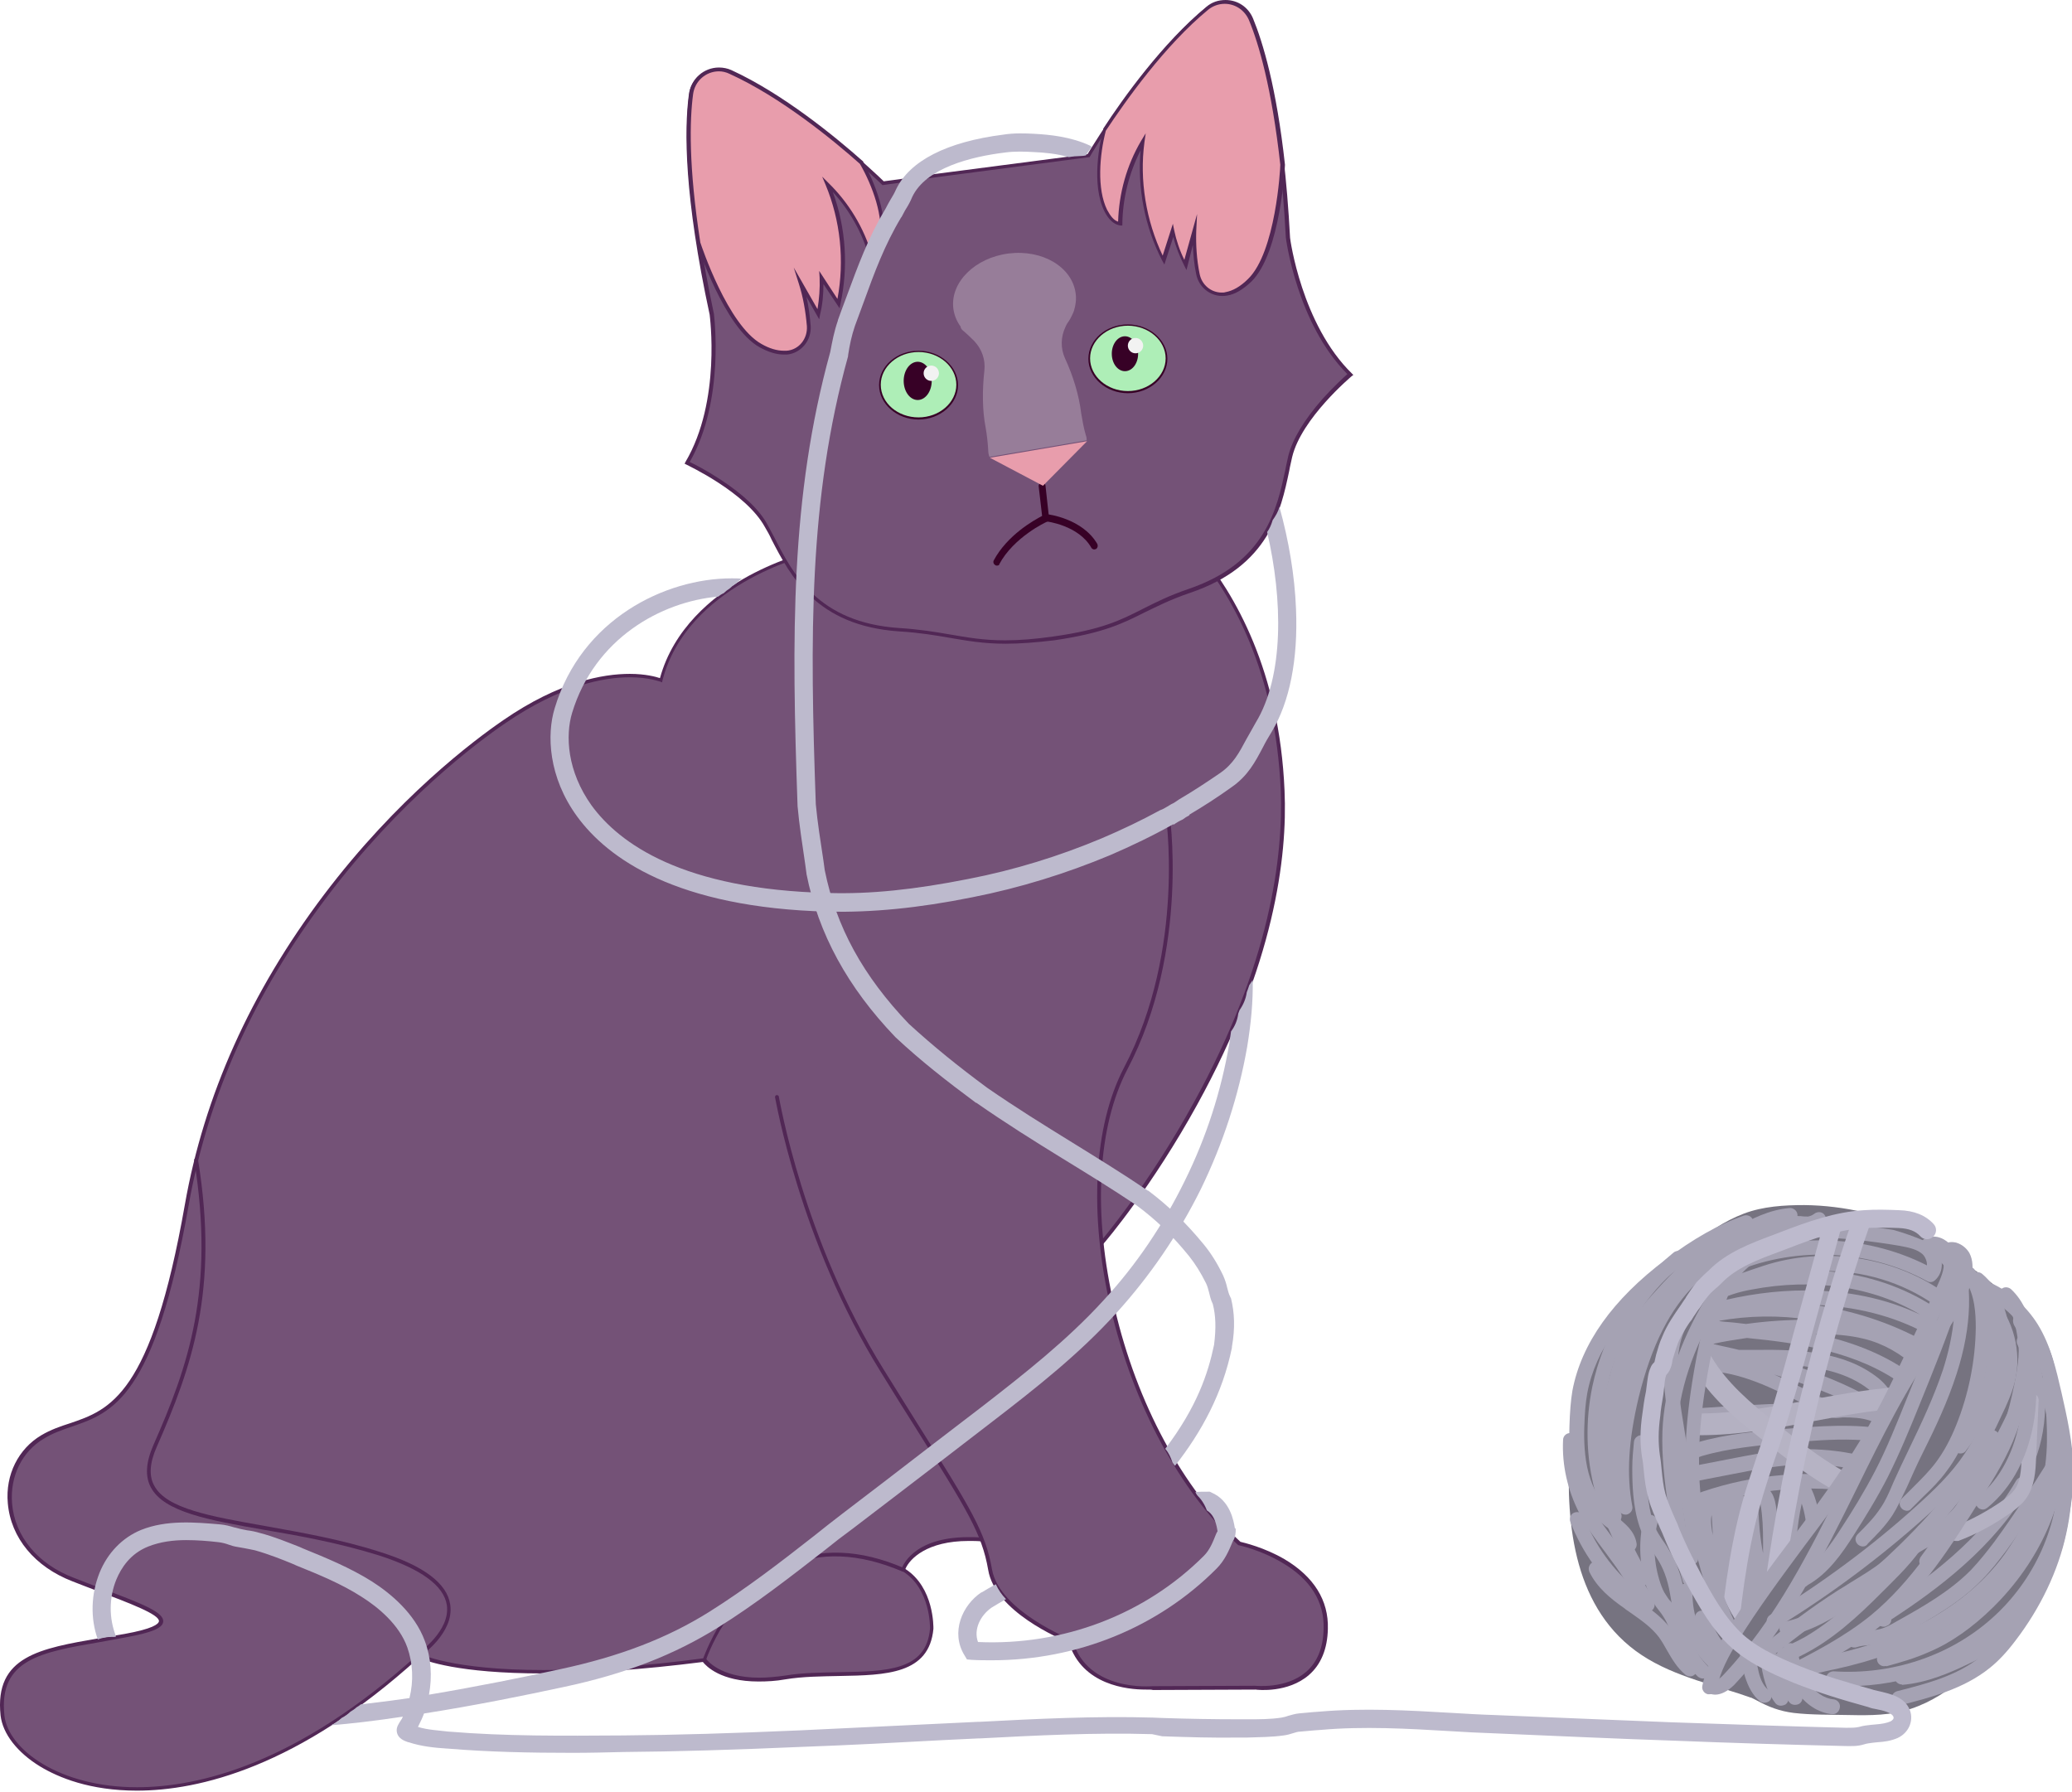 <svg xmlns="http://www.w3.org/2000/svg" xmlns:xlink="http://www.w3.org/1999/xlink" version="1.1" style="" width="488" height="422"><rect id="backgroundrect" width="100%" height="100%" x="0" y="0" fill="none" stroke="none" class="" style=""/>



































































































































































































<g class="currentLayer" style=""><title>Layer 1</title><g id="svg_1703" class="">
	<g id="svg_1704">
		<path class="st29" d="M259.338,292.9 c0,0 45.1,-52.5 42.8,-106.8 c-2.3,-54.4 -38.5,-71.7 -38.5,-71.7 l-73.5,16 c0,0 -28.5,6.8 -34.4,29.7 c0,0 -14,-5.9 -37,9.8 s-64.6,56 -74.8,113.8 c-9.8,55.8 -22.5,47.9 -34,54.6 c-11.5,6.8 -11,26.6 7.2,33.6 c18.3,7 29.3,10 12.3,13.2 s-30.6,3.4 -28.9,18.8 c1.7,15.4 43.6,35.3 98.1,-14.1 c0,0 14.5,7.8 67.2,1.1 c0,0 4.1,6.5 19,4.1 c14.9,-2.4 33.2,2.9 34.5,-11.4 c0,0 0.3,-9.7 -6.7,-13.9 c0,0 2.4,-8.3 18.4,-7.1 S259.338,292.9 259.338,292.9 z" style="fill: rgb(116, 82, 119);" id="svg_1705"/>
		<path class="st4" d="M32.238,421.7 c-11.1,0 -18.5,-3.1 -22.8,-5.7 c-5.4,-3.3 -8.8,-7.7 -9.3,-12 c-1.5,-14 9.4,-15.8 23.3,-18.2 c1.9,-0.3 3.9,-0.7 5.9,-1 c6.6,-1.2 8,-2.3 8.1,-3 c0.1,-1.6 -6.8,-4.2 -14.7,-7.2 c-1.8,-0.7 -3.7,-1.4 -5.7,-2.2 c-8.8,-3.4 -14.5,-10.2 -15.2,-18.4 c-0.6,-6.7 2.5,-12.8 7.9,-16 c2.2,-1.3 4.5,-2.1 6.7,-2.8 c9.4,-3.2 19.2,-6.5 27.1,-51.5 c4.5,-25.6 15.5,-50.1 32.7,-72.9 c17.3,-22.9 35.3,-36.4 42.3,-41.2 c13.2,-9.1 23.5,-10.9 29.8,-10.9 c3.7,0 6.2,0.7 7.1,1 c3.2,-11.7 12.4,-19.1 19.5,-23.3 c7.8,-4.5 15,-6.3 15.1,-6.3 l73.7,-16.1 l0.1,0.1 c0.1,0 9.2,4.5 18.5,15.6 c8.5,10.2 19,28.3 20.2,56.5 c0.7,15.6 -2.4,41 -20.6,74 c-10.4,18.9 -21.2,31.8 -22.3,33 c-0.7,4.2 -12.4,69.8 -28.1,69.8 c0,0 0,0 0,0 c-0.1,0 -0.3,0 -0.4,0 c-1,-0.1 -2,-0.1 -3,-0.1 c-9.8,0 -13.9,4.2 -14.9,6.6 c6.8,4.4 6.6,13.7 6.6,14.1 c-1,10.7 -11.2,10.9 -22.1,11.1 c-4.2,0.1 -8.6,0.1 -12.8,0.8 c-2.2,0.4 -4.3,0.5 -6.3,0.5 c-8.9,0 -12.3,-3.6 -13.1,-4.6 c-14.2,1.8 -26.9,2.7 -37.7,2.7 c-20,0 -27.7,-3 -29.2,-3.7 C70.238,416.2 46.838,421.7 32.238,421.7 zM148.338,159.5 c-6.2,0 -16.3,1.9 -29.3,10.8 c-6.9,4.7 -24.9,18.2 -42.1,41 c-17.1,22.6 -28,47 -32.5,72.5 c-8,45.5 -18,48.9 -27.6,52.2 c-2.3,0.8 -4.4,1.5 -6.5,2.8 c-5.1,3 -8,8.8 -7.5,15.2 c0.6,7.8 6.1,14.4 14.6,17.6 c2,0.8 3.9,1.5 5.7,2.2 c10.5,3.9 15.5,5.9 15.3,8.1 c-0.1,1.5 -2.7,2.6 -8.8,3.7 c-2,0.4 -4,0.7 -6,1.1 c-14,2.4 -24,4.1 -22.6,17.3 c0.9,8.1 13.1,16.9 31.2,16.9 c14.5,0 37.7,-5.4 66.2,-31.3 l0.2,-0.2 l0.3,0.1 c0.1,0 7.3,3.8 29.1,3.8 c10.9,0 23.7,-0.9 37.9,-2.8 l0.3,0 l0.1,0.2 c0,0 3,4.4 12.5,4.4 c1.9,0 4,-0.2 6.1,-0.5 c4.2,-0.7 8.6,-0.7 12.9,-0.8 c10.9,-0.2 20.4,-0.3 21.2,-10.3 c0,-0.1 0.2,-9.4 -6.5,-13.5 l-0.3,-0.2 l0.1,-0.3 c0.1,-0.3 2.4,-7.5 15.8,-7.5 c1,0 2,0 3,0.1 c0.1,0 0.2,0 0.4,0 c15.2,0 27.2,-68.5 27.3,-69.2 l0,-0.1 l0.1,-0.1 c0.1,-0.1 11.4,-13.3 22.2,-33 c18.1,-32.8 21.1,-58.1 20.5,-73.6 c-1.2,-28 -11.5,-45.9 -20,-56 c-8.6,-10.2 -17,-14.7 -18.1,-15.3 l-73.4,16 c-0.3,0.1 -28.3,7 -34.1,29.4 l-0.1,0.5 l-0.5,-0.2 C155.538,160.6 152.938,159.5 148.338,159.5 z" style="fill: rgb(81, 39, 85);" id="svg_1706"/>
	</g>
	<g id="svg_1707">
		<path class="st29" d="M274.738,190.8 c0,0 5.1,32.3 -9.7,60.8 c-14.9,28.5 -2.1,85.2 26.7,111.8 c0,0 20.8,4.3 20.4,20.1 s-16.6,13.8 -16.6,13.8 L271.338,397.4 c0,0 -15.5,1.6 -19.2,-11 c0,0 -17.2,-6.7 -19,-16.8 c-1.7,-10.2 -6,-15.7 -25.3,-46.7 s-24.8,-64.6 -24.8,-64.6 " style="fill: rgb(116, 82, 119);" id="svg_1708"/>
		<path class="st4" d="M269.738,397.9 c-4.1,0 -14.9,-1 -18,-11.1 c-2,-0.8 -17.4,-7.3 -19,-17.1 c-1.5,-8.6 -4.9,-14 -17.5,-34.1 c-2.3,-3.6 -4.9,-7.8 -7.8,-12.5 c-19.1,-30.7 -24.8,-64.4 -24.9,-64.7 c0,-0.2 0.1,-0.5 0.4,-0.5 c0.2,0 0.5,0.1 0.5,0.4 c0.1,0.3 5.7,33.8 24.8,64.4 c2.9,4.7 5.5,8.8 7.8,12.5 c12.7,20.2 16.1,25.7 17.6,34.4 c0.9,5.1 5.9,9.3 9.9,11.9 c4.4,2.9 8.7,4.6 8.8,4.6 l0.2,0.1 l0.1,0.2 c3.6,12.1 18.6,10.7 18.8,10.7 l0,0 l24.2,-0.1 l0,0 c0.1,0 7.2,0.8 11.9,-3.2 c2.7,-2.3 4.1,-5.7 4.2,-10.2 c0.2,-6.4 -3.1,-11.7 -9.8,-15.6 c-5,-3 -10.2,-4.1 -10.2,-4.1 l-0.1,0 l-0.1,-0.1 c-13.7,-12.7 -24.6,-32.9 -29.9,-55.5 c-5.2,-22.4 -4.1,-43.1 3.1,-56.9 c14.7,-28 9.8,-60.2 9.7,-60.5 c0,-0.2 0.1,-0.4 0.4,-0.5 c0.2,0 0.4,0.1 0.5,0.4 c0.1,0.3 5,32.8 -9.8,61 c-7.1,13.6 -8.2,34.1 -3,56.3 c5.2,22.4 16,42.4 29.6,55 c0.8,0.2 5.6,1.3 10.4,4.1 c6.9,4.1 10.4,9.7 10.2,16.4 c-0.1,4.7 -1.6,8.4 -4.5,10.9 c-4.9,4.2 -11.9,3.5 -12.5,3.4 l-24.2,0.1 C271.238,397.9 270.638,397.9 269.738,397.9 z" style="fill: rgb(81, 39, 85);" id="svg_1709"/>
	</g>
	<g id="svg_1710">
		<path class="st11" d="M485.438,333.4 c-0.5,-4.7 -0.8,-9.8 -2.3,-14.3 c-1.6,-4.9 -4.8,-8.5 -8.5,-12 c-3.3,-3.1 -6.8,-6.2 -10.6,-8.7 c-2.5,-1.6 -5.1,-2.9 -7.8,-4 c-0.6,-2 -1.9,-3.7 -3.8,-4.5 c-8.8,-3.7 -17.9,-6 -27.5,-6.1 c-4.7,0 -9.7,0.3 -14.2,2 c-4.7,1.8 -8.6,4.5 -12.5,7.7 c-6.6,5.4 -13.4,11.2 -19.2,17.5 c-3.6,3.9 -6.2,8.3 -7.3,13.5 c-1.1,4.7 -1.5,9.6 -1.9,14.3 c-1.2,16.9 -0.2,37.2 14,48.9 c7.4,6.1 16.9,8.3 25.9,11.2 c0.9,0.3 1.7,0.6 2.6,0.9 c0,0 0.1,0 0.1,0 c0.4,0.2 0.8,0.4 1.2,0.6 c2.9,1.6 5.6,2.6 8.8,3 c4.3,0.5 8.8,0.4 13.2,0.5 c4.8,0.1 9.9,0.1 14.5,-1.5 c4.8,-1.6 8.8,-4.3 12.6,-7.5 c6.6,-5.6 12.2,-13.2 16.5,-20.7 c4.8,-8.5 6.7,-17.7 6.8,-27.5 C486.138,342.3 485.938,337.8 485.438,333.4 z" style="fill: rgb(118, 115, 128);" id="svg_1711"/>
	</g>
	<g id="svg_1712">
		<defs transform="translate(-29.662,-38.6) ">
			<path id="SVGID_599_" d="M461.9,325.9c0,0-17.5,5.6-24.5,10.1c0,0-18.6,51.6,1.1,84.3c0,0,49.3-58.9,49.6-86.8&#10;&#9;&#9;&#9;&#9;C488.1,333.5,478.3,327,461.9,325.9z"/>
		</defs>
		<clipPath id="SVGID_600_" transform="translate(-29.662,-38.6) ">
			<use style="overflow:visible;" xlink:href="#SVGID_599_" id="svg_1713"/>
		</clipPath>
		<g class="st30" style="clip-path: url('#SVGID_600_');" id="svg_1714">
			<path class="st31" d="M393.738,356.7 c-2.3,0 -4.4,-1 -5.5,-2.6 c-0.8,-1.2 -1.1,-2.7 -0.7,-4.1 c0.3,-1.3 1.1,-2.3 2.2,-2.8 c0.6,-0.3 1.1,-0.4 1.6,-0.5 l16,-3.1 c4.7,-0.9 9.5,-1.9 14.5,-2.2 c9.7,-0.6 19.5,1.3 28.2,5.5 l0.4,0.2 c1.1,0.6 2.2,1.1 3.3,1.2 c0.9,0.1 2,0 2.5,-0.7 c0.6,-0.7 0.3,-2 -0.2,-2.8 c-0.8,-1.1 -2.2,-1.8 -3.4,-2.4 c-9.9,-4.5 -21.5,-3.5 -31.7,-2.6 c-6.7,0.6 -13.6,1.2 -20.1,3.1 c-0.3,0.1 -0.6,0.2 -0.9,0.3 c-2.6,0.8 -5.6,1.7 -8.6,0.9 c-2.2,-0.6 -4.1,-2.4 -4.9,-4.6 c-0.6,-1.7 -0.3,-3.5 0.7,-4.8 c1.6,-2.1 4.5,-2.4 6.1,-2.5 c10.3,-0.9 20.7,-1.5 31.1,-1.8 c-7.1,-3.6 -14.4,-7.2 -22.1,-7.5 c-2.4,-0.1 -4.8,0.1 -7.3,0.3 c-1.9,0.2 -3.9,0.3 -5.9,0.4 c-0.8,0 -1.8,0 -2.7,-0.5 c-1.2,-0.7 -1.8,-1.8 -1.8,-3.2 c0.1,-1.9 1.4,-3.9 3.1,-4.7 c1.7,-0.8 3.4,-1 5.1,-0.8 c-0.3,-0.4 -0.6,-0.9 -0.8,-1.4 c-0.3,-0.5 -0.2,-1.1 0.1,-1.6 c0.3,-0.5 0.8,-0.8 1.4,-0.8 c1.2,0 2.4,0 3.6,0 c0.2,-0.2 0.4,-0.4 0.6,-0.5 c0.1,-0.1 0.2,-0.2 0.4,-0.3 c0,0 0,-0.1 -0.1,-0.1 c-0.3,-0.6 -0.5,-1.8 0.8,-3.2 c1.2,-1.3 2.7,-2.4 4.2,-3.2 c-0.2,-0.3 -0.4,-0.6 -0.5,-1 c-0.3,-1 -0.2,-2.1 0.4,-2.9 c0.7,-1.2 1.9,-1.8 2.9,-2.3 c15,-7 33.3,-6.6 48.1,0.9 c0,-0.1 0,-0.1 0,-0.2 c0,-0.8 -0.4,-1.8 -1,-2.4 c-1.3,-1.2 -3.3,-1.6 -5.4,-2 c-14.2,-2.4 -26.3,-2.7 -36.9,-0.7 c-0.9,0.2 -1.8,-0.4 -2,-1.4 c-0.2,-0.9 0.4,-1.8 1.4,-2 c11,-2 23.5,-1.8 38.1,0.7 c2.5,0.4 5.2,1 7.2,2.9 c1.3,1.2 2.1,3.1 2.1,4.9 c0,1.5 -0.6,2.8 -1.6,3.7 c-0.5,0.5 -1.3,0.6 -1.9,0.2 c-14.1,-7.7 -31.9,-8.3 -46.5,-1.6 c-0.5,0.2 -1.1,0.5 -1.3,0.8 c0,0 0,0 0,0 c2.2,-0.3 4.3,-1.1 6.6,-1.9 c0.9,-0.3 1.8,-0.6 2.7,-0.9 c14,-4.6 30.3,-2.3 42.4,6.2 c0.6,0.4 2.2,1.5 2.2,3.4 c0,0.8 -0.4,1.6 -1,2.3 c-0.8,0.7 -1.8,1.1 -2.9,1 c-0.4,0 -0.9,-0.1 -1.3,-0.2 c0.3,0.1 0.5,0.3 0.8,0.5 c1.1,0.6 2.4,1.4 3.2,2.8 c1.1,1.8 0.8,4 -0.6,5.3 c-1.2,1.1 -2.7,1 -4,0.7 c0.7,0.8 1.7,2.3 1.8,3.9 c0,1 -0.3,1.9 -1,2.6 c-0.9,1 -3.1,2.2 -7.1,-0.7 c-10.5,-7.5 -23.9,-9.6 -36.4,-10.8 c-2.7,0.4 -5.4,0.8 -8,1.4 c2,0.5 4.1,0.9 6.1,1.4 c1.3,0 2.7,0 4,0 l0.4,0 c9.6,-0.1 20.5,0.3 28.5,6.7 c1.8,1.5 3,3.1 3.4,4.7 c0.6,0 1.1,0.1 1.7,0.2 c2.5,0.3 6,1 8.4,3.6 c0.8,0.8 1.1,1.7 1,2.6 c-0.1,1.5 -1.4,2.6 -3.2,2.9 c-0.6,0.1 -1.1,0.1 -1.6,0.1 c0.7,0.3 1.4,0.6 2.1,0.9 c1.6,0.7 3.5,1.8 4.8,3.5 c1.5,2.1 1.6,4.9 0.2,6.8 c-1.2,1.6 -3.4,2.4 -5.7,2 c-1.6,-0.2 -3,-0.9 -4.3,-1.5 l-0.4,-0.2 c-8.2,-4 -17.4,-5.8 -26.5,-5.2 c-4.7,0.3 -9.4,1.2 -14,2.1 l-16,3.1 c-0.3,0.1 -0.6,0.1 -0.8,0.2 c-0.2,0.1 -0.4,0.4 -0.4,0.6 c-0.1,0.4 0,1 0.2,1.3 c0.5,0.8 1.7,1.2 3,1.1 c1.3,-0.1 2.6,-0.6 4,-1.1 l0.4,-0.2 c12,-4.5 25,-6 37.7,-4.3 c0.9,0.1 1.6,1 1.5,1.9 c-0.1,0.9 -1,1.6 -1.9,1.5 c-12.1,-1.6 -24.6,-0.2 -36.1,4.1 l-0.4,0.2 c-1.6,0.6 -3.2,1.2 -5,1.3 C394.038,356.6 393.938,356.7 393.738,356.7 zM431.438,333.8 c-12.6,0.2 -25.4,0.8 -38,1.9 c-1.4,0.1 -3,0.3 -3.7,1.2 c-0.3,0.4 -0.4,1 -0.2,1.6 c0.4,1.1 1.4,2.1 2.5,2.4 c2.1,0.5 4.4,-0.2 6.8,-0.9 c0.3,-0.1 0.6,-0.2 0.9,-0.3 c6.8,-2 13.9,-2.6 20.8,-3.2 c7.5,-0.6 16.4,-1.4 24.9,0.3 c-0.4,-0.2 -0.8,-0.4 -1.2,-0.6 c-1.4,-0.7 -2.7,-1.3 -4,-1.7 c-1.9,-0.6 -3.9,-0.7 -6.2,-0.7 c-0.7,0.1 -1.5,0.2 -2.3,0.1 C431.738,333.9 431.538,333.9 431.438,333.8 zM445.238,332.9 c0.2,0.1 0.3,0.2 0.5,0.2 c2.5,1.2 4.9,2.3 7.3,2 c0,0 0,0 0,0 c-1.2,-1.2 -3.2,-2 -6.1,-2.3 c-0.5,-0.1 -1,-0.1 -1.5,-0.1 C445.338,332.8 445.338,332.9 445.238,332.9 zM417.838,323.7 c3,1.3 5.9,2.8 8.7,4.2 c1.2,0.6 2.3,1.2 3.5,1.7 c0.7,0.3 1.2,0.6 1.8,0.7 c0.2,0 0.3,0 0.5,0 c0.5,0 1,0 1.6,0 c0.3,-0.1 0.7,-0.1 1,-0.2 l0.1,0 C429.538,327.5 423.738,325.5 417.838,323.7 zM422.238,321.5 c6.4,2 12.6,4.5 18.5,7.8 c0.4,0 0.8,0 1.2,-0.1 c-0.5,-0.8 -1.3,-1.5 -1.8,-2 C435.138,323.3 428.738,322 422.238,321.5 zM427.538,314.1 c7.8,1.7 15.5,4.4 22.1,9.1 c1.7,1.2 2.5,1.2 2.7,1.1 c0,0 0.1,-0.1 0.1,-0.2 c0,-0.5 -0.5,-1.4 -1.3,-2.1 c-3.4,-3.2 -7.6,-5.6 -12.1,-6.7 c-3.6,-0.9 -7.3,-1.1 -10.5,-1.1 C428.138,314.1 427.838,314.1 427.538,314.1 zM391.938,317.8 c-1,0 -1.9,0.2 -2.7,0.5 c-0.4,0.2 -0.8,0.6 -1,1.1 c-0.2,0.5 -0.2,0.8 -0.2,0.8 c0.2,0.1 0.7,0.1 1,0.1 c1.9,0 3.8,-0.2 5.6,-0.3 c1.7,-0.1 3.4,-0.3 5.1,-0.3 c-0.7,-0.3 -1.3,-0.6 -1.9,-0.9 c-0.5,-0.1 -0.9,-0.2 -1.4,-0.3 C394.738,318.1 393.238,317.8 391.938,317.8 zM427.138,307.3 c9.2,1.3 18.2,4.2 26.3,8.7 c1.9,1.1 2.4,0.7 2.4,0.7 c0.1,-0.1 0.1,-0.6 -0.1,-1 c-0.4,-0.6 -1.2,-1.1 -2,-1.6 C446.038,309.9 436.938,307.6 427.138,307.3 zM404.638,311.1 c0.6,0.1 1.1,0.1 1.7,0.2 c1.6,0.1 3.2,0.3 4.9,0.5 c5,-0.7 10,-1 15,-1 C419.038,309.7 411.738,309.8 404.638,311.1 zM425.238,303.9 c9.8,0 19,1.9 27,5.7 c-11,-6.6 -25.1,-8.7 -39.7,-5.9 c-2.8,0.5 -6.1,1.4 -8.8,3.1 C410.938,304.9 418.238,303.9 425.238,303.9 zM429.338,299.3 c9.1,0.6 17.5,3.2 24.8,7.6 l0.1,0.1 c0.7,0.4 1.3,0.8 1.8,0.8 c0.1,0 0.1,0 0.2,0 c-0.1,-0.1 -0.3,-0.3 -0.6,-0.5 C447.938,301.9 438.638,299.2 429.338,299.3 z" style="fill: rgb(165, 162, 179);" id="svg_1715"/>
		</g>
		<g class="st30" style="clip-path: url('#SVGID_600_');" id="svg_1716">
			<path class="st31" d="M405.938,381.5 c-0.7,0 -1.4,-0.5 -1.6,-1.2 c-1.8,-6.2 -3.2,-12.6 -4.4,-18.9 c-0.5,-2.7 -0.7,-5.8 1.4,-8 c0.7,-0.7 1.6,-1.1 2.5,-1 c0.3,0 1.1,0.2 1.7,0.9 c0,-0.2 0,-0.4 0,-0.6 c0,-0.6 0.3,-1.3 0.8,-1.6 c0.8,-0.5 1.7,-0.5 2.6,-0.2 c0.9,0.4 1.6,1.1 2.1,2 c0.1,-0.3 0.2,-0.5 0.3,-0.8 c0.7,-1.5 2.5,-2.6 4.3,-1.9 c1.8,0.7 2.2,2.7 2.4,3.3 c0.7,3.1 0.7,6.3 0.7,9.4 c0,3.1 0.1,6.1 0.7,8.9 c0.1,-0.5 0.1,-1 0.1,-1.6 l0,-0.1 c-0.2,-5.6 0.3,-11.3 1.5,-16.8 c0.5,-2.5 1.7,-4 3.4,-4.3 c0.7,-0.1 1.4,0.2 1.8,0.9 c1.9,3.5 2.4,7.5 2.8,11.4 c0.5,4.5 1,8.8 3.8,11.8 c0.6,0.7 0.6,1.8 -0.1,2.4 c-0.7,0.6 -1.8,0.6 -2.4,-0.1 c-3.5,-3.8 -4.1,-8.9 -4.6,-13.7 c-0.3,-2.7 -0.6,-5.3 -1.4,-7.6 c-1.1,5.2 -1.6,10.6 -1.4,15.9 l0,0.1 c0,1.1 0.1,2.4 -0.5,3.7 c-0.8,1.6 -2.8,2.8 -4.7,2 c-0.3,-0.1 -0.5,-0.3 -0.7,-0.6 c0,0.2 0,0.5 0,0.7 c-0.1,1 -0.7,2.3 -1.7,2.8 c-0.7,0.4 -1.5,0.4 -2.2,-0.1 c-0.6,-0.4 -1,-1 -1.1,-1.4 c-0.3,1.6 -1.3,2.6 -2.6,2.7 c-0.5,0 -1,0 -1.4,-0.3 c0.1,0.8 -0.4,1.6 -1.2,1.8 C406.238,381.5 406.138,381.5 405.938,381.5 zM414.338,353.5 C414.338,353.5 414.238,353.5 414.338,353.5 c-0.3,0.5 -0.2,1.3 -0.2,1.9 c0.1,3.2 0.4,6.9 1.1,10.4 c0,-1 0,-1.9 0,-2.8 c0,-3 -0.1,-5.9 -0.6,-8.7 C414.438,353.8 414.338,353.6 414.338,353.5 zM403.138,356.8 c-0.3,1.1 -0.1,2.5 0.1,3.9 c0.1,0.4 0.2,0.8 0.2,1.3 C403.338,360.3 403.238,358.6 403.138,356.8 z" style="fill: rgb(165, 162, 179);" id="svg_1717"/>
		</g>
		<g class="st30" style="clip-path: url('#SVGID_600_');" id="svg_1718">
			<path class="st32" d="M400.238,338 c-3.1,0 -6.2,-0.2 -9.3,-0.6 c-1.4,-0.2 -2.4,-1.5 -2.2,-2.9 c0.2,-1.4 1.5,-2.4 2.9,-2.2 c11.4,1.6 22.6,-0.4 34.5,-2.6 c8.1,-1.5 16.5,-3 24.9,-3.3 c0,0 0,0 0.1,0 c1.4,0 2.5,1.1 2.5,2.5 c0,1.4 -1.1,2.6 -2.5,2.6 c-8,0.2 -16.2,1.7 -24.1,3.2 C418.338,336.4 409.338,338 400.238,338 z" style="fill: rgb(180, 177, 194);" id="svg_1719"/>
		</g>
		<g class="st30" style="clip-path: url('#SVGID_600_');" id="svg_1720">
			<path class="st33" d="M444.138,355.7 c-0.2,0 -0.4,0 -0.6,-0.1 c-10.7,-2.6 -19.7,-9.6 -26.9,-15.3 c-5.5,-4.3 -11.8,-9.2 -16.3,-15.6 c-5.2,-7.3 -7.1,-15.6 -5.4,-22.7 c0.3,-1.4 1.7,-2.2 3.1,-1.9 c1.4,0.3 2.2,1.7 1.9,3.1 c-1.4,5.8 0.3,12.5 4.6,18.6 c4.1,5.8 10.1,10.5 15.3,14.6 c6.9,5.4 15.4,12.1 25,14.4 c1.4,0.3 2.2,1.7 1.9,3.1 C446.338,354.9 445.338,355.7 444.138,355.7 z" style="fill: rgb(182, 179, 196);" id="svg_1721"/>
		</g>
		<g class="st30" style="clip-path: url('#SVGID_600_');" id="svg_1722">
			<path class="st27" d="M406.638,392.5 c-0.1,0 -0.1,0 -0.2,0 c-1.2,-0.1 -2,-1.2 -1.9,-2.3 c1.2,-12 2.5,-24.4 5.8,-36.4 c1,-3.7 2.3,-7.4 3.5,-11 c0.5,-1.5 1,-2.9 1.5,-4.4 c2.5,-7.7 4.7,-15.7 6.8,-23.4 l9.5,-34.6 c0.3,-1.1 1.5,-1.8 2.6,-1.5 c1.1,0.3 1.8,1.5 1.5,2.6 l-9.5,34.6 c-2.1,7.8 -4.4,15.8 -6.9,23.6 c-0.5,1.5 -1,3 -1.5,4.4 c-1.2,3.5 -2.4,7.2 -3.4,10.8 c-3.2,11.6 -4.5,23.8 -5.7,35.7 C408.638,391.7 407.738,392.5 406.638,392.5 z" style="fill: rgb(189, 186, 205);" id="svg_1723"/>
		</g>
		<g class="st30" style="clip-path: url('#SVGID_600_');" id="svg_1724">
			<path class="st27" d="M416.838,383.9 c-0.1,0 -0.2,0 -0.3,0 c-1.2,-0.1 -2,-1.2 -1.9,-2.4 c4.2,-35 12.4,-69.5 24.6,-102.5 c0.4,-1.1 1.6,-1.7 2.7,-1.3 c1.1,0.4 1.7,1.6 1.3,2.7 c-12,32.8 -20.2,66.9 -24.3,101.6 C418.838,383.1 417.938,383.9 416.838,383.9 z" style="fill: rgb(189, 186, 205);" id="svg_1725"/>
		</g>
	</g>
	<g id="svg_1726">
		<path class="st31" d="M397.938,373.6 c-0.7,0 -1.4,-0.5 -1.6,-1.2 c-1.9,-5.9 -2.8,-12 -3.5,-18 c-0.8,-5.6 -1.5,-11.4 -1.3,-17.3 c0.4,-10.2 3.9,-20.8 10.3,-31.5 c2.1,-3.6 5.2,-8.1 9.4,-11.2 c0.8,-0.6 1.8,-0.4 2.4,0.4 c0.6,0.8 0.4,1.8 -0.4,2.4 c-3.8,2.8 -6.6,7 -8.5,10.3 c-6.1,10.2 -9.4,20.2 -9.8,29.8 c-0.2,5.5 0.5,11.2 1.3,16.7 c0.8,5.8 1.6,11.8 3.4,17.4 c0.3,0.9 -0.2,1.9 -1.1,2.1 C398.238,373.6 398.038,373.6 397.938,373.6 z" style="fill: rgb(165, 162, 179);" id="svg_1727"/>
	</g>
	<g id="svg_1728">
		<path class="st31" d="M409.038,388.2 c-0.6,0 -1.2,-0.3 -1.5,-0.9 c-7.6,-14.6 -11.2,-31 -10.5,-47.4 c0.2,-5 0.8,-10.3 1.9,-16.8 c1.4,-8.2 3.5,-17.6 8.1,-25.9 c0.5,-0.8 1.5,-1.1 2.3,-0.6 c0.8,0.5 1.1,1.5 0.6,2.3 c-4.4,7.8 -6.4,16.9 -7.8,24.8 c-1.1,6.4 -1.7,11.6 -1.9,16.4 c-0.7,15.8 2.8,31.6 10.2,45.7 c0.4,0.8 0.1,1.9 -0.7,2.3 C409.538,388.1 409.238,388.2 409.038,388.2 z" style="fill: rgb(165, 162, 179);" id="svg_1729"/>
	</g>
	<g id="svg_1730">
		<path class="st31" d="M398.438,368.5 c-0.1,0 -0.2,0 -0.4,0 c-0.9,-0.2 -1.5,-1.1 -1.3,-2 c0.8,-3.5 0.2,-7.3 -0.4,-10.9 l-2.9,-18.1 c-0.5,-3 -1,-6.2 -1.3,-9.3 c-0.6,-5.7 -0.9,-13 2.9,-18.8 c0.8,-1.1 1.7,-1.2 2.2,-1.2 c0.9,0.1 1.6,1 1.5,1.9 c-0.1,0.6 -0.5,1.1 -1,1.4 c-3.1,4.8 -2.8,11.2 -2.3,16.3 c0.3,3 0.8,6.1 1.3,9.1 l2.9,18.1 c0.6,3.8 1.3,8 0.3,12.1 C399.938,368 399.138,368.5 398.438,368.5 z" style="fill: rgb(165, 162, 179);" id="svg_1731"/>
	</g>
	<g id="svg_1732">
		<path class="st31" d="M402.638,399 c-0.1,0 -0.2,0 -0.4,0 c-0.9,-0.2 -1.5,-1.1 -1.3,-2 c0.9,-4.4 3.1,-8.4 5.3,-12.1 c4.8,-8 10.5,-15.6 16,-22.9 c5.5,-7.3 11.1,-14.9 15.9,-22.8 c4.9,-8.1 8.9,-16.8 12.9,-25.2 l5.1,-10.9 c1,-2.2 1.9,-4.2 1.6,-6 c-0.1,-0.9 -0.8,-1.8 -1.6,-2.2 c-0.5,-0.3 -0.9,-0.3 -1.3,-0.2 c-0.9,0.4 -1.9,0 -2.2,-0.9 c-0.4,-0.9 0,-1.9 0.9,-2.2 c1.4,-0.6 2.9,-0.5 4.3,0.3 c1.7,1 3,2.7 3.3,4.6 c0.5,3 -0.9,5.9 -1.9,8 l-5.1,10.9 c-4,8.5 -8.1,17.3 -13,25.5 c-4.8,8.1 -10.5,15.7 -16.1,23.1 c-5.4,7.3 -11,14.8 -15.8,22.6 c-2.1,3.4 -4.1,7.1 -4.9,11 C404.138,398.5 403.438,399 402.638,399 z" style="fill: rgb(165, 162, 179);" id="svg_1733"/>
	</g>
	<g id="svg_1734">
		<path class="st31" d="M403.938,399.1 c-0.8,0 -1.5,-0.3 -2.2,-0.8 c-0.7,-0.6 -0.8,-1.7 -0.2,-2.4 c0.6,-0.7 1.7,-0.8 2.4,-0.2 c0.2,0.1 1,-0.2 2,-1.3 c12.3,-13 20.5,-29.5 28.4,-45.5 c5.9,-11.9 12,-24.3 19.8,-35.2 c0.3,-0.4 0.6,-0.8 0.9,-1.2 c1.7,-2.3 3.2,-4.5 4.4,-6.9 c0.9,-1.8 1.4,-3.8 1.7,-5.8 c0.2,-1.4 0.1,-2.4 -0.3,-3.1 c-0.3,-0.5 -1,-0.9 -1.3,-0.7 c-0.8,0.4 -1.9,0.1 -2.3,-0.8 c-0.4,-0.8 -0.1,-1.9 0.8,-2.3 c2.2,-1.1 4.7,0.3 5.8,2.2 c0.9,1.7 0.8,3.7 0.6,5.1 c-0.3,2.4 -1,4.6 -2,6.8 c-1.3,2.7 -3,5.2 -4.7,7.5 c-0.3,0.4 -0.6,0.8 -0.9,1.2 c-7.7,10.8 -13.7,23 -19.5,34.8 c-8,16.2 -16.3,32.9 -28.9,46.3 C406.938,398.3 405.338,399.1 403.938,399.1 z" style="fill: rgb(165, 162, 179);" id="svg_1735"/>
	</g>
	<g id="svg_1736">
		<path class="st31" d="M424.938,373.7 c-0.6,0 -1.2,-0.3 -1.5,-0.9 c-0.5,-0.8 -0.2,-1.9 0.6,-2.3 c4.1,-2.4 7,-6.5 9.8,-10.9 c2.3,-3.5 5.2,-8.2 7.8,-13.2 c2.8,-5.4 5.1,-11.2 7.4,-16.9 c3.2,-7.8 6.4,-15.9 9.1,-24 c0.6,-1.9 1.2,-3.7 0.8,-5.3 c-0.5,-2.1 -2.5,-3.7 -4.6,-5.3 c-0.8,-0.6 -0.9,-1.6 -0.4,-2.4 c0.6,-0.8 1.6,-0.9 2.4,-0.4 c2,1.5 5.1,3.8 5.9,7.3 c0.6,2.4 -0.1,4.8 -0.9,7.1 c-2.7,8.2 -6,16.3 -9.2,24.2 c-2.3,5.7 -4.7,11.5 -7.5,17.1 c-2.6,5.1 -5.6,9.9 -7.9,13.5 c-2.9,4.6 -6.2,9.3 -11,12 C425.438,373.6 425.238,373.7 424.938,373.7 z" style="fill: rgb(165, 162, 179);" id="svg_1737"/>
	</g>
	<g id="svg_1738">
		<path class="st31" d="M438.738,364.2 c-0.4,0 -0.9,-0.2 -1.2,-0.5 c-0.7,-0.7 -0.7,-1.7 0,-2.4 c1.9,-1.9 3.9,-3.9 5.4,-6.2 c1.1,-1.6 1.9,-3.4 2.7,-5.3 l0.3,-0.7 c1.2,-2.7 2.5,-5.4 3.8,-8.1 c2.9,-6 5.8,-12.2 7.9,-18.5 c2.3,-7.2 4.4,-17.8 0.8,-27.6 c-0.3,-0.9 0.1,-1.9 1,-2.2 c0.9,-0.3 1.9,0.1 2.2,1 c3.1,8.4 2.8,18.7 -0.8,29.8 c-2.1,6.6 -5.1,12.9 -8.1,18.9 c-1.3,2.6 -2.5,5.3 -3.7,8 l-0.3,0.6 c-0.9,1.9 -1.8,3.9 -3,5.8 c-1.7,2.6 -3.8,4.7 -5.8,6.7 C439.638,364 439.238,364.2 438.738,364.2 z" style="fill: rgb(165, 162, 179);" id="svg_1739"/>
	</g>
	<g id="svg_1740">
		<path class="st31" d="M449.138,355.8 c-0.4,0 -0.9,-0.2 -1.2,-0.5 c-0.7,-0.7 -0.7,-1.7 0,-2.4 l2.9,-2.9 c1.8,-1.8 3.6,-3.6 5.1,-5.6 c1.8,-2.4 3.4,-5.3 4.8,-8.8 c2.9,-7.2 4.5,-15.1 4.6,-22.9 c0,-3.2 -0.2,-7.7 -2.4,-11 c-0.6,-0.2 -1,-0.7 -1.2,-1.3 c-0.1,-0.8 0.3,-1.6 1,-2 c0.8,-0.4 1.9,-0.1 2.4,0.7 c3.2,4.2 3.5,9.8 3.5,13.7 c-0.1,8.2 -1.8,16.5 -4.9,24.1 c-1.6,3.8 -3.3,7 -5.3,9.6 c-1.6,2.2 -3.5,4.1 -5.4,5.9 l-2.9,2.9 C449.938,355.6 449.538,355.8 449.138,355.8 z" style="fill: rgb(165, 162, 179);" id="svg_1741"/>
	</g>
	<g id="svg_1742">
		<path class="st31" d="M461.738,342.3 c-0.4,0 -0.7,-0.1 -1.1,-0.4 c-0.7,-0.6 -0.9,-1.7 -0.3,-2.4 c6.5,-8.2 9.1,-19.3 7,-29.6 c-0.7,-3.2 -1.7,-5.4 -3.1,-6.9 c-0.7,-0.7 -0.6,-1.7 0,-2.4 c0.7,-0.7 1.7,-0.6 2.4,0 c2.5,2.6 3.5,6.1 4,8.6 c2.4,11.3 -0.5,23.4 -7.6,32.4 C462.738,342.1 462.238,342.3 461.738,342.3 z" style="fill: rgb(165, 162, 179);" id="svg_1743"/>
	</g>
	<g id="svg_1744">
		<path class="st31" d="M467.738,335.9 c-0.3,0 -0.7,-0.1 -1,-0.3 c-0.8,-0.5 -1,-1.6 -0.4,-2.4 c3.9,-5.5 4.2,-12.4 3.8,-17.3 c-0.5,-6.1 -2.4,-10.6 -5.5,-13.3 c-0.7,-0.6 -0.8,-1.7 -0.2,-2.4 c0.6,-0.7 1.7,-0.8 2.4,-0.2 c3.9,3.3 6.1,8.6 6.7,15.6 c0.4,5.4 0,13.2 -4.4,19.5 C468.738,335.7 468.238,335.9 467.738,335.9 z" style="fill: rgb(165, 162, 179);" id="svg_1745"/>
	</g>
	<g id="svg_1746">
		<path class="st31" d="M417.838,383.4 c-0.6,0 -1.1,-0.3 -1.5,-0.8 c-0.5,-0.8 -0.2,-1.8 0.6,-2.3 c12.2,-7.5 23.9,-16.1 34.5,-25.7 c4,-3.6 8.2,-7.6 11.3,-12.3 c2.2,-3.3 4,-6.9 5.6,-10.5 c1.1,-2.3 2.3,-4.7 2.9,-7.2 c1.4,-5.9 -0.3,-12.5 -4.4,-16.9 c-0.6,-0.7 -0.6,-1.8 0.1,-2.4 c0.7,-0.6 1.8,-0.6 2.4,0.1 c4.9,5.2 6.9,13.1 5.2,20 c-0.7,2.8 -1.9,5.4 -3.1,7.9 c-1.7,3.7 -3.6,7.5 -5.9,10.9 c-3.4,5 -7.7,9.2 -11.9,12.9 c-10.8,9.7 -22.6,18.5 -35,26.1 C418.538,383.3 418.138,383.4 417.838,383.4 z" style="fill: rgb(165, 162, 179);" id="svg_1747"/>
	</g>
	<g id="svg_1748">
		<path class="st31" d="M420.838,385.2 c-0.8,0 -1.5,-0.5 -1.7,-1.3 c-0.2,-0.9 0.4,-1.8 1.3,-2 c5,-1.1 10,-3.7 15.9,-8.3 c3.5,-2.7 7,-5.8 11.1,-9.8 c9.5,-9.3 16,-17.6 20.3,-26.1 c0.4,-0.8 1.5,-1.2 2.3,-0.7 c0.8,0.4 1.2,1.5 0.7,2.3 c-4.5,8.8 -11.2,17.4 -21,27 c-4.2,4.1 -7.8,7.3 -11.4,10.1 c-6.3,4.9 -11.8,7.7 -17.3,8.9 C421.138,385.2 420.938,385.2 420.838,385.2 z" style="fill: rgb(165, 162, 179);" id="svg_1749"/>
	</g>
	<g id="svg_1750">
		<path class="st31" d="M420.238,391.5 c-0.7,0 -1.3,-0.4 -1.6,-1.1 c-0.4,-0.9 0.1,-1.9 0.9,-2.2 c1.9,-0.8 3.8,-1.7 5.6,-2.7 c6.2,-3.6 11.3,-8.5 17.3,-14.5 c3.2,-3.2 6.8,-6.9 9.1,-11.2 c0.4,-0.8 1.5,-1.2 2.3,-0.7 c0.8,0.4 1.2,1.5 0.7,2.3 c-2.5,4.8 -6.3,8.6 -9.7,12 c-4.9,4.9 -10.9,11 -18,15.1 c-1.9,1.1 -3.9,2.1 -6,2.9 C420.638,391.5 420.438,391.5 420.238,391.5 z" style="fill: rgb(165, 162, 179);" id="svg_1751"/>
	</g>
	<g id="svg_1752">
		<path class="st31" d="M443.638,383.1 c-0.5,0 -0.9,-0.2 -1.3,-0.5 c-0.6,-0.5 -0.8,-1.3 -0.6,-2.1 c0.2,-0.9 0.9,-1.3 1.2,-1.5 c10.7,-6.9 24,-16.6 31.9,-30.3 c0.5,-0.8 1.5,-1.1 2.3,-0.6 c0.8,0.5 1.1,1.5 0.6,2.3 c-8.1,14 -21.4,23.9 -32.3,31 c0,0.7 -0.4,1.3 -1.1,1.5 C444.138,383.1 443.838,383.1 443.638,383.1 z" style="fill: rgb(165, 162, 179);" id="svg_1753"/>
	</g>
	<g id="svg_1754">
		<path class="st31" d="M436.738,388 c-0.7,0 -1.3,-0.4 -1.6,-1.1 c-0.3,-0.9 0.1,-1.9 1,-2.2 c1.4,-0.5 2.7,-0.6 4,-0.7 c0.8,-0.1 1.6,-0.1 2.4,-0.3 c1.5,-0.3 3,-1.2 4.4,-2 c6.1,-3.4 12.4,-7 17.3,-12 c2,-2.1 3.8,-4.4 5.4,-6.5 c5.6,-7.6 10.7,-15.8 15.6,-23.7 l2.9,1.8 c-4.9,8 -10.1,16.3 -15.7,24 c-1.6,2.1 -3.5,4.6 -5.7,6.8 c-5.2,5.4 -11.8,9 -18.1,12.6 c-1.6,0.9 -3.3,1.9 -5.3,2.3 c-1,0.2 -1.9,0.3 -2.9,0.4 c-1.1,0.1 -2.2,0.2 -3.1,0.5 C437.138,388 436.938,388 436.738,388 z" style="fill: rgb(165, 162, 179);" id="svg_1755"/>
	</g>
	<g id="svg_1756">
		<path class="st31" d="M443.738,392.4 c-0.7,0 -1.4,-0.5 -1.6,-1.2 c-0.3,-0.9 0.3,-1.8 1.2,-2.1 c3.2,-0.9 6.6,-1.9 9.7,-3.3 c4.8,-2.1 9.4,-5.4 13.9,-9.7 c10.5,-10.3 16.4,-23.6 16.2,-36.4 c0,-0.9 0.7,-1.7 1.7,-1.7 c0.9,0 1.7,0.7 1.7,1.7 c0.2,13.8 -6.1,28 -17.2,38.9 c-4.7,4.6 -9.7,8.2 -14.9,10.4 c-3.3,1.5 -6.8,2.5 -10.1,3.4 C444.038,392.3 443.838,392.4 443.738,392.4 z" style="fill: rgb(165, 162, 179);" id="svg_1757"/>
	</g>
	<g id="svg_1758">
		<path class="st31" d="M447.938,396.7 c-0.9,0 -1.6,-0.7 -1.7,-1.5 c-0.1,-0.9 0.6,-1.8 1.5,-1.8 c5.4,-0.5 10.7,-2.7 15,-4.9 c3.5,-1.7 6.2,-3.3 8.4,-5.4 c1.7,-1.7 3.1,-3.8 4.6,-6.1 c2,-3.1 3.9,-6.2 5.3,-9.5 c2.5,-5.9 3.6,-12.7 3.2,-20.3 c-0.4,-6 -1.6,-12.6 -4.1,-20.7 c-0.3,-0.9 0.2,-1.8 1.1,-2.1 c0.9,-0.3 1.8,0.2 2.1,1.1 c2.5,8.3 3.9,15.2 4.2,21.5 c0.5,8.1 -0.7,15.5 -3.4,21.9 c-1.5,3.5 -3.5,6.8 -5.6,10 c-1.6,2.5 -3.1,4.8 -5.1,6.7 c-2.8,2.8 -6.3,4.6 -9.3,6 c-4.7,2.3 -10.2,4.7 -16.2,5.2 C448.038,396.6 447.938,396.7 447.938,396.7 z" style="fill: rgb(165, 162, 179);" id="svg_1759"/>
	</g>
	<g id="svg_1760">
		<path class="st31" d="M435.238,397.1 c-1.2,0 -2.4,0 -3.6,-0.1 c-0.9,-0.1 -1.6,-0.9 -1.6,-1.8 c0.1,-0.9 0.9,-1.6 1.8,-1.6 c13.7,0.9 27.3,-3.6 37.2,-12.4 c10.2,-9 16.1,-22.3 15.8,-35.5 c-0.2,-5.7 -1.4,-11.4 -2.7,-17 c-1.2,-5.2 -2.4,-10.5 -5.2,-15 c-2.2,-3.5 -5.3,-6.3 -8.9,-8.2 c-0.8,-0.4 -1.2,-1.4 -0.7,-2.3 c0.4,-0.8 1.4,-1.2 2.3,-0.7 c4.2,2.1 7.8,5.4 10.3,9.4 c3.1,5 4.4,10.9 5.6,16.1 c1.3,5.7 2.6,11.6 2.8,17.6 c0.4,14.2 -5.9,28.5 -16.9,38.2 C461.638,392.3 448.638,397.1 435.238,397.1 z" style="fill: rgb(165, 162, 179);" id="svg_1761"/>
	</g>
	<g id="svg_1762">
		<path class="st31" d="M447.138,401.7 c-0.8,0 -1.4,-0.5 -1.6,-1.3 c-0.2,-0.9 0.3,-1.8 1.2,-2.1 c6.7,-1.7 14.2,-3.6 19.8,-8.2 c1.8,-1.5 3.6,-3.4 5.6,-6 c5.6,-7.2 9.5,-15.4 11.3,-23.7 c2,-8.8 1.6,-17.9 -1,-26 c-0.3,-0.9 0.2,-1.8 1.1,-2.1 c0.9,-0.3 1.8,0.2 2.1,1.1 c2.8,8.8 3.1,18.4 1,27.8 c-1.9,8.8 -6.1,17.5 -11.9,25.1 c-2.1,2.8 -4.1,4.9 -6.1,6.5 c-6.2,5 -14.1,7 -21.1,8.8 C447.438,401.7 447.338,401.7 447.138,401.7 z" style="fill: rgb(165, 162, 179);" id="svg_1763"/>
	</g>
	<g id="svg_1764">
		<path class="st31" d="M425.438,394.7 c-0.7,0 -1.3,-0.4 -1.6,-1.1 c-0.3,-0.9 0.1,-1.9 1,-2.2 c1.9,-0.7 3.8,-1.1 5.7,-1.5 l0.9,-0.2 c8.7,-1.9 16.2,-4.6 22.7,-8.2 c7.4,-4.1 13.6,-9.4 18,-15.5 c1.6,-2.3 3,-4.6 4.2,-6.7 c1.6,-2.8 3.2,-5.8 4.2,-8.9 c2.2,-7 1.6,-14.9 1.1,-21.8 c-0.1,-0.9 0.6,-1.8 1.6,-1.8 c0.9,-0.1 1.8,0.6 1.8,1.6 c0.6,7.3 1.2,15.5 -1.2,23.1 c-1.1,3.4 -2.8,6.6 -4.5,9.6 c-1.2,2.1 -2.6,4.6 -4.4,7 c-4.7,6.5 -11.3,12.2 -19.1,16.5 c-6.8,3.7 -14.5,6.5 -23.6,8.5 l-1,0.2 c-1.8,0.4 -3.6,0.8 -5.2,1.4 C425.838,394.7 425.638,394.7 425.438,394.7 z" style="fill: rgb(165, 162, 179);" id="svg_1765"/>
	</g>
	<g id="svg_1766">
		<path class="st31" d="M415.538,391 c-0.5,0 -1,-0.2 -1.3,-0.6 c-0.6,-0.7 -0.5,-1.8 0.3,-2.4 c6.6,-5.3 12.3,-9.6 18.4,-13.5 c1,-0.6 2,-1.2 2.9,-1.8 c2.6,-1.6 5.3,-3.2 7.7,-5.1 c0.6,-0.5 1.2,-1 1.8,-1.4 c1.1,-0.9 2.2,-1.8 3.4,-2.6 c1.1,-0.8 2.3,-1.4 3.4,-2.1 c1,-0.6 1.9,-1.1 2.8,-1.7 c6.7,-4.5 10.9,-12.1 14.1,-18.9 c0.4,-0.8 1.4,-1.2 2.3,-0.8 c0.8,0.4 1.2,1.4 0.8,2.3 c-3.4,7.3 -7.9,15.4 -15.3,20.3 c-1,0.7 -2,1.2 -3,1.8 c-1.1,0.6 -2.1,1.2 -3.1,1.9 c-1.1,0.7 -2.1,1.6 -3.1,2.4 c-0.6,0.5 -1.2,1 -1.9,1.5 c-2.6,2 -5.4,3.7 -8.1,5.3 c-1,0.6 -1.9,1.2 -2.9,1.8 c-5.9,3.7 -11.5,8 -18,13.2 C416.338,390.9 415.938,391 415.538,391 z" style="fill: rgb(165, 162, 179);" id="svg_1767"/>
	</g>
	<g id="svg_1768">
		<path class="st31" d="M453.738,369.4 c-0.4,0 -0.7,-0.1 -1,-0.3 c-0.8,-0.6 -0.9,-1.6 -0.4,-2.4 c7.4,-10 14,-20.7 19.5,-31.9 c1.7,-3.4 3.5,-7.3 4.3,-11.4 c0.8,-4.2 0.2,-8.1 -1.6,-11 c-0.7,-1.1 -0.4,-2 -0.1,-2.5 c0.4,-0.6 1.1,-1 1.9,-0.9 c0.8,0.1 1.4,0.6 1.6,1.3 c0.1,0.4 0.1,0.7 0,1.1 c1.8,3.5 2.4,7.9 1.6,12.6 c-0.8,4.5 -2.8,8.7 -4.6,12.3 c-5.6,11.3 -12.3,22.2 -19.9,32.4 C454.738,369.1 454.238,369.4 453.738,369.4 z" style="fill: rgb(165, 162, 179);" id="svg_1769"/>
	</g>
	<g id="svg_1770">
		<path class="st31" d="M477.538,345.4 c-0.2,0 -0.4,0 -0.6,-0.1 c-0.9,-0.3 -1.3,-1.3 -1,-2.2 c3.3,-8.4 3,-18.3 -0.8,-26.5 c-0.4,-0.8 0,-1.9 0.8,-2.3 c0.8,-0.4 1.9,0 2.3,0.8 c4.2,9 4.6,19.9 0.9,29.2 C478.838,345 478.138,345.4 477.538,345.4 z" style="fill: rgb(165, 162, 179);" id="svg_1771"/>
	</g>
	<g id="svg_1772">
		<path class="st32" d="M460.638,362.9 c-0.7,0 -1.3,-0.4 -1.6,-1.1 c-0.3,-0.9 0.1,-1.9 1,-2.2 c4.2,-1.6 8.2,-3.8 11.9,-6.4 c1,-0.8 1.8,-1.4 2.4,-2.2 c1.5,-1.9 1.7,-4.7 1.8,-7.8 l0.6,-13.5 c0,-0.9 0.8,-1.7 1.8,-1.6 c0.9,0 1.7,0.8 1.6,1.8 l-0.6,13.5 c-0.1,2.9 -0.3,6.8 -2.5,9.7 c-0.9,1.2 -2,2.1 -3.1,2.9 c-3.9,2.8 -8.2,5.2 -12.7,6.9 C461.038,362.9 460.838,362.9 460.638,362.9 z" style="fill: rgb(180, 177, 194);" id="svg_1773"/>
	</g>
	<g id="svg_1774">
		<path class="st31" d="M431.638,403.7 c0,0 -0.1,0 -0.1,0 c-3.3,-0.3 -6.5,-2.4 -8.5,-5.6 c-1.8,-2.9 -2.6,-6.2 -3.1,-9.1 c-0.2,-0.9 0.5,-1.8 1.4,-2 c0.9,-0.2 1.8,0.5 2,1.4 c0.4,2.5 1,5.4 2.6,7.8 c1.5,2.3 3.7,3.8 5.9,4 c0.9,0.1 1.6,0.9 1.5,1.8 C433.238,403 432.538,403.7 431.638,403.7 z" style="fill: rgb(165, 162, 179);" id="svg_1775"/>
	</g>
	<g id="svg_1776">
		<path class="st31" d="M422.738,401.5 c-0.5,0 -1,-0.2 -1.3,-0.6 c-2.2,-2.7 -3.9,-6 -4.8,-9.3 c-0.2,-0.9 0.3,-1.8 1.2,-2.1 c0.9,-0.2 1.8,0.3 2.1,1.2 c0.8,2.9 2.2,5.7 4.2,8.1 c0.6,0.7 0.5,1.8 -0.3,2.4 C423.538,401.4 423.138,401.5 422.738,401.5 z" style="fill: rgb(165, 162, 179);" id="svg_1777"/>
	</g>
	<g id="svg_1778">
		<path class="st31" d="M419.438,401.7 c-0.5,0 -1,-0.2 -1.3,-0.6 c-2.3,-3 -3,-6.8 -3.5,-9.9 c-0.2,-0.9 0.5,-1.8 1.4,-2 c0.9,-0.2 1.8,0.5 2,1.4 c0.5,2.9 1,6.1 2.8,8.4 c0.6,0.7 0.5,1.8 -0.3,2.4 C420.138,401.6 419.738,401.7 419.438,401.7 z" style="fill: rgb(165, 162, 179);" id="svg_1779"/>
	</g>
	<g id="svg_1780">
		<path class="st31" d="M415.538,401 c-0.4,0 -0.8,-0.1 -1.1,-0.4 c-1.6,-1.3 -2.7,-3.3 -3.5,-5.9 c-0.3,-1 -0.5,-2 -0.7,-2.9 c-0.2,-1 -0.4,-1.9 -0.6,-2.8 c-0.3,-0.9 0.3,-1.8 1.2,-2.1 c0.9,-0.3 1.8,0.3 2.1,1.2 c0.3,1 0.5,2.1 0.7,3.1 c0.2,0.9 0.4,1.8 0.6,2.7 c0.5,2 1.3,3.4 2.4,4.2 c0.7,0.6 0.8,1.7 0.2,2.4 C416.538,400.8 416.038,401 415.538,401 z" style="fill: rgb(165, 162, 179);" id="svg_1781"/>
	</g>
	<g id="svg_1782">
		<path class="st31" d="M403.538,392.9 c-0.4,0 -0.9,-0.2 -1.2,-0.5 c-4.7,-4.6 -7.3,-11.3 -7.1,-17.8 c0,-0.9 0.8,-1.7 1.8,-1.6 c0.9,0 1.7,0.8 1.6,1.8 c-0.2,5.6 2,11.3 6,15.3 c0.7,0.7 0.7,1.7 0,2.4 C404.338,392.8 403.938,392.9 403.538,392.9 z" style="fill: rgb(165, 162, 179);" id="svg_1783"/>
	</g>
	<g id="svg_1784">
		<path class="st31" d="M405.538,391 c-0.5,0 -1,-0.2 -1.3,-0.6 c-2.2,-2.6 -3.9,-5.6 -5,-8.8 c-0.3,-0.9 0.2,-1.9 1,-2.2 c0.9,-0.3 1.9,0.2 2.2,1 c1,2.8 2.5,5.5 4.4,7.8 c0.6,0.7 0.5,1.8 -0.2,2.4 C406.338,390.9 405.938,391 405.538,391 z" style="fill: rgb(165, 162, 179);" id="svg_1785"/>
	</g>
	<g id="svg_1786">
		<path class="st31" d="M401.038,395.3 c-0.4,0 -0.9,-0.2 -1.2,-0.5 c-1.7,-1.6 -3.1,-3.7 -4.3,-6.4 c-0.9,-1.9 -1.7,-3.8 -1.6,-6.5 c0.1,-1.9 -0.1,-4 -0.6,-6.5 c-0.6,-3.5 -1.6,-6.2 -3.2,-8.6 c-0.2,-0.3 -0.4,-0.6 -0.6,-1 c-1.3,-1.9 -2.6,-3.9 -3.4,-6.3 c-1.6,-4.8 -1.7,-10.1 -1.7,-13.8 c0,-2.1 0.2,-4.2 0.4,-6.2 c0.1,-0.9 1,-1.6 1.9,-1.5 c0.9,0.1 1.6,1 1.5,1.9 c-0.3,1.9 -0.4,3.8 -0.4,5.8 c0,3.4 0.1,8.4 1.5,12.7 c0.6,2 1.8,3.7 3,5.4 c0.2,0.3 0.4,0.6 0.6,1 c1.8,2.8 3,6 3.7,9.9 c0.5,2.8 0.7,5.1 0.6,7.2 c-0.1,1.8 0.3,3 1.3,5 c1.1,2.3 2.3,4.1 3.7,5.5 c0.7,0.7 0.7,1.7 0,2.4 C401.938,395.1 401.538,395.3 401.038,395.3 z" style="fill: rgb(165, 162, 179);" id="svg_1787"/>
	</g>
	<g id="svg_1788">
		<path class="st31" d="M398.038,394.8 c-0.4,0 -0.7,-0.1 -1.1,-0.4 c-1.9,-1.6 -3.1,-3.6 -4.3,-5.7 c-0.6,-1.1 -1.2,-2.1 -1.9,-3.1 c-1.8,-2.4 -4.3,-4.1 -7,-6 c-0.4,-0.3 -0.8,-0.5 -1.1,-0.8 c-3.3,-2.3 -6.5,-4.9 -8.3,-8.6 c-0.4,-0.9 0,-1.9 0.8,-2.3 c0.9,-0.4 1.9,0 2.3,0.8 c1.4,3 4.2,5.3 7.1,7.3 c0.4,0.3 0.7,0.5 1.1,0.8 c2.8,1.9 5.7,3.9 7.8,6.7 c0.8,1.1 1.5,2.3 2.2,3.4 c1,1.8 2,3.5 3.5,4.7 c0.7,0.6 0.8,1.7 0.3,2.4 C399.038,394.6 398.538,394.8 398.038,394.8 z" style="fill: rgb(165, 162, 179);" id="svg_1789"/>
	</g>
	<g id="svg_1790">
		<path class="st31" d="M399.338,393.7 c-0.4,0 -0.9,-0.2 -1.2,-0.5 c-2.1,-2.2 -3.1,-4.9 -4.1,-7.5 c-0.7,-1.8 -1.3,-3.5 -2.3,-5 c-0.3,-0.5 -0.6,-0.9 -1,-1.4 c-0.5,-0.6 -0.9,-1.2 -1.3,-1.9 c-0.6,-1 -1.1,-2.1 -1.6,-3.5 c-1.7,-5.1 -2,-10.6 -0.8,-15.8 c0.2,-0.9 1.1,-1.5 2,-1.3 c0.9,0.2 1.5,1.1 1.3,2 c-1.1,4.6 -0.8,9.5 0.7,14 c0.4,1.2 0.8,2.1 1.3,2.8 c0.3,0.5 0.7,1.1 1.2,1.6 c0.4,0.5 0.8,1 1.1,1.6 c1.2,1.8 1.9,3.8 2.6,5.7 c0.9,2.4 1.8,4.7 3.4,6.3 c0.7,0.7 0.6,1.7 0,2.4 C400.138,393.5 399.738,393.7 399.338,393.7 z" style="fill: rgb(165, 162, 179);" id="svg_1791"/>
	</g>
	<g id="svg_1792">
		<path class="st31" d="M387.838,379.5 c-0.6,0 -1.2,-0.3 -1.5,-0.9 c-1.6,-3.2 -3.5,-6.4 -5.6,-9.4 c-0.9,-1.2 -1.8,-2.5 -2.7,-3.7 c-2.2,-2.9 -4.4,-5.9 -6.1,-9.2 c-2.7,-5.3 -4.1,-11.2 -3.8,-17.2 c0,-0.9 0.8,-1.7 1.8,-1.6 c0.9,0 1.7,0.8 1.6,1.8 c-0.2,5.4 1,10.7 3.4,15.5 c1.6,3.1 3.7,5.8 5.9,8.7 c0.9,1.2 1.9,2.5 2.8,3.8 c2.2,3.1 4.2,6.4 5.9,9.8 c0.4,0.8 0.1,1.9 -0.7,2.3 C388.438,379.5 388.138,379.5 387.838,379.5 z" style="fill: rgb(165, 162, 179);" id="svg_1793"/>
	</g>
	<g id="svg_1794">
		<path class="st31" d="M384.438,377.4 c-0.4,0 -0.8,-0.1 -1.1,-0.4 c-6.1,-4.9 -10.7,-11.4 -13.5,-18.6 c-0.3,-0.9 0.1,-1.9 1,-2.2 c0.9,-0.3 1.9,0.1 2.2,1 c2.6,6.7 6.9,12.7 12.5,17.2 c0.7,0.6 0.8,1.7 0.3,2.4 C385.338,377.2 384.838,377.4 384.438,377.4 z" style="fill: rgb(165, 162, 179);" id="svg_1795"/>
	</g>
	<g id="svg_1796">
		<path class="st31" d="M383.838,365.4 c-0.8,0 -1.5,-0.6 -1.7,-1.4 c-0.3,-1.6 -1.9,-2.9 -3.5,-4.2 c-0.6,-0.4 -1.1,-0.9 -1.7,-1.4 c-2.9,-2.6 -5,-6.3 -6.2,-10.6 c-1.1,-4.2 -1.2,-8.6 -1.1,-11.9 c0.1,-3.3 0.3,-6 0.7,-8.4 c2.1,-11.1 9.5,-21.5 22,-30.9 c6.4,-4.8 12.3,-8.2 18.3,-10.3 c0.9,-0.3 1.9,0.1 2.2,1 c0.3,0.9 -0.1,1.9 -1,2.2 c-5.6,2 -11.3,5.2 -17.3,9.8 c-11.8,8.9 -18.8,18.6 -20.7,28.8 c-0.4,2.2 -0.6,4.7 -0.7,7.9 c-0.1,3.1 0,7.1 1,10.9 c1,3.7 2.8,6.8 5.1,9 c0.5,0.4 1,0.8 1.5,1.3 c2,1.6 4.2,3.3 4.7,6.2 c0.2,0.9 -0.4,1.8 -1.3,2 C384.138,365.4 384.038,365.4 383.838,365.4 z" style="fill: rgb(165, 162, 179);" id="svg_1797"/>
	</g>
	<g id="svg_1798">
		<path class="st31" d="M382.838,356.7 c-0.8,0 -1.5,-0.6 -1.7,-1.4 c-1.5,-7.9 -1,-16.4 1.6,-27 c3.1,-12.8 7.9,-22.2 14.6,-28.7 c7,-6.7 16.6,-10.6 26.3,-10.5 c0.9,0 1.7,0.8 1.7,1.7 c0,0.9 -0.8,1.7 -1.7,1.7 c0,0 -0.1,0 -0.1,0 c-8.8,0 -17.5,3.5 -23.9,9.6 c-6.3,6 -10.7,14.8 -13.7,27 c-2.4,10.1 -2.9,18.2 -1.5,25.6 c0.2,0.9 -0.4,1.8 -1.4,2 C383.038,356.7 382.938,356.7 382.838,356.7 z" style="fill: rgb(165, 162, 179);" id="svg_1799"/>
	</g>
	<g id="svg_1800">
		<path class="st31" d="M380.138,358.7 c-0.1,0 -0.1,0 -0.2,0 c-0.7,-0.1 -1.6,-0.6 -1.8,-1.9 c-0.9,-7.3 -1,-13.8 -0.1,-19.8 c0.7,-4.4 1.8,-8.6 2.8,-11.7 c2.1,-7.1 5.1,-15.3 10.5,-22.1 c4.1,-5.1 9.6,-9.6 17.4,-14 c3.8,-2.2 8,-4.3 12.7,-4.7 c0.9,-0.1 1.8,0.6 1.9,1.5 c0.1,0.9 -0.6,1.8 -1.5,1.9 c-4.1,0.4 -7.9,2.3 -11.4,4.3 c-7.4,4.2 -12.6,8.4 -16.4,13.2 c-5,6.3 -7.8,14.1 -9.9,20.9 c-0.9,3.1 -2.1,7.1 -2.7,11.3 c-0.8,5.5 -0.8,11.4 0,18.1 c0.4,0.5 0.6,1.2 0.4,1.9 C381.538,358.3 380.838,358.7 380.138,358.7 z" style="fill: rgb(165, 162, 179);" id="svg_1801"/>
	</g>
	<g id="svg_1802">
		<path class="st31" d="M378.538,351.3 c-0.8,0 -1.6,-0.6 -1.7,-1.5 c-0.7,-5.5 -0.7,-11.1 0.2,-16.6 c0.5,-3 1.2,-6.2 2.3,-10 c0.9,-3.2 2.1,-6.9 3.9,-10.3 c1.9,-3.5 4.5,-6.5 7,-9.2 c3.6,-4 8.5,-9 14.5,-12.6 c4.4,-2.6 11.2,-5.6 19,-4.7 l0.4,0 c0.6,0.1 1.2,0.1 1.7,0.1 c0.5,-0.1 1,-0.3 1.4,-0.6 c0.7,-0.6 1.8,-0.6 2.4,0.1 c0.6,0.7 0.6,1.8 -0.1,2.4 c-0.9,0.8 -2,1.3 -3.2,1.5 c-0.9,0.1 -1.8,0 -2.6,-0.1 l-0.4,0 c-6.8,-0.7 -13,1.9 -16.9,4.3 c-5.6,3.4 -10.3,8.2 -13.8,12 c-2.3,2.6 -4.7,5.4 -6.5,8.6 c-1.7,3.1 -2.7,6.4 -3.6,9.5 c-1,3.7 -1.7,6.7 -2.2,9.6 c-0.8,5.2 -0.8,10.4 -0.2,15.6 c0.1,0.9 -0.5,1.8 -1.5,1.9 C378.638,351.3 378.538,351.3 378.538,351.3 z" style="fill: rgb(165, 162, 179);" id="svg_1803"/>
	</g>
	<g id="svg_1804">
		<path class="st31" d="M386.638,373.6 c-0.6,0 -1.2,-0.3 -1.5,-0.9 c-3.6,-6.8 -7.4,-13.9 -9.5,-21.6 c-2.1,-7.9 -2.3,-16.4 -0.6,-24.6 c2.6,-12.3 9.3,-23.5 19.1,-31.5 c0.7,-0.6 1.8,-0.5 2.4,0.2 c0.6,0.7 0.5,1.8 -0.2,2.4 c-9.2,7.5 -15.5,17.9 -17.9,29.5 c-1.6,7.6 -1.4,15.6 0.6,23 c2,7.4 5.6,14.3 9.2,20.9 c0.4,0.8 0.1,1.9 -0.7,2.3 C387.138,373.5 386.838,373.6 386.638,373.6 z" style="fill: rgb(165, 162, 179);" id="svg_1805"/>
	</g>
	<g id="svg_1806">
		<path class="st31" d="M419.938,396.4 c-0.6,0 -1.2,-0.3 -1.5,-0.9 c-0.4,-0.8 -0.1,-1.9 0.8,-2.3 c8,-4 15.1,-7.7 21.4,-12.8 c9.6,-7.9 16.4,-18.7 23,-29.1 c3,-4.8 6.2,-9.8 8.1,-15.2 c1.2,-3.3 2,-6.8 2.6,-9.7 c0.7,-3.4 1.4,-7.3 1,-11 c-0.3,-3.9 -1.8,-7.2 -4,-9.3 c-0.7,-0.6 -0.7,-1.7 -0.1,-2.4 c0.6,-0.7 1.7,-0.7 2.4,-0.1 c2.9,2.7 4.7,6.8 5.1,11.5 c0.4,4.2 -0.4,8.4 -1.1,12 c-0.6,3.1 -1.4,6.7 -2.7,10.2 c-2.1,5.7 -5.3,10.9 -8.5,15.8 c-6.7,10.7 -13.6,21.7 -23.7,29.9 c-6.5,5.3 -13.8,9.1 -22,13.2 C420.438,396.3 420.238,396.4 419.938,396.4 z" style="fill: rgb(165, 162, 179);" id="svg_1807"/>
	</g>
	<g id="svg_1808">
		<path class="st31" d="M467.038,355.5 c-0.5,0 -1,-0.2 -1.3,-0.6 c-0.6,-0.7 -0.5,-1.8 0.2,-2.4 c5.2,-4.2 8.7,-11 9.9,-19 c1.2,-8 -0.1,-16.2 -1.4,-22.4 c-0.2,-0.9 0.4,-1.8 1.3,-2 c0.9,-0.2 1.8,0.4 2,1.3 c1.3,6.5 2.6,15.1 1.4,23.6 c-1.3,8.8 -5.2,16.3 -11.1,21.1 C467.738,355.3 467.438,355.5 467.038,355.5 z" style="fill: rgb(165, 162, 179);" id="svg_1809"/>
	</g>
	<g id="svg_1810">
		<path class="st29" d="M303.438,55.8 c-1.5,-28.4 -5.6,-43.5 -8.8,-51.2 c-1.7,-4.1 -6.9,-5.4 -10.3,-2.6 c-15,12.5 -27.9,34.5 -27.9,34.5 l-38.3,5 c0,0 0,0.1 0,0.1 l-10.1,1.4 c0,0 -18.2,-17.9 -36,-26 c-4,-1.8 -8.7,0.8 -9.3,5.2 c-1,8.2 -1.1,23.9 4.9,51.7 c0,0 2.9,20.4 -5.8,35 c0,0 14.1,6.5 18.7,14.9 c4.6,8.4 9.5,23 31.3,24.4 c14.1,0.9 18.2,4.6 36.4,2 c18.1,-2.5 19,-6.7 32,-11.2 c20.7,-7.1 21.5,-22.4 23.8,-31.7 c2.3,-9.3 14.2,-19.3 14.2,-19.3 C306.038,76.2 303.438,55.8 303.438,55.8 z" style="fill: rgb(116, 82, 119);" id="svg_1811"/>
		<path class="st4" d="M236.838,151.6 L236.838,151.6 c-5.2,0 -9.1,-0.7 -13.2,-1.4 c-3.5,-0.6 -7,-1.2 -11.8,-1.5 c-19.6,-1.3 -25.7,-13.1 -30.1,-21.6 c-0.5,-1.1 -1,-2 -1.6,-3 c-4.5,-8.2 -18.4,-14.6 -18.5,-14.7 l-0.4,-0.2 l0.2,-0.4 c8.5,-14.4 5.7,-34.5 5.7,-34.7 c-6,-27.8 -6,-43.5 -4.9,-51.8 c0.4,-3.5 3.4,-6.2 7,-6.2 c1,0 2,0.2 2.9,0.6 c16.8,7.7 34.2,24.2 36,26 l9.6,-1.3 l0,-0.1 l38.4,-5 c1.3,-2.1 13.7,-22.7 27.9,-34.5 c1.3,-1.1 2.8,-1.6 4.5,-1.6 c2.9,0 5.4,1.7 6.5,4.4 c3.2,7.8 7.3,23 8.8,51.4 c0,0.2 2.7,20.4 14.6,32 l0.3,0.3 l-0.4,0.3 c-0.1,0.1 -11.8,9.9 -14,19 c-0.2,1 -0.5,2.1 -0.7,3.3 c-2,9.4 -4.7,22.4 -23.3,28.7 c-4.7,1.6 -7.8,3.2 -10.7,4.6 c-5.2,2.6 -9.7,4.9 -21.4,6.6 C244.038,151.3 240.238,151.6 236.838,151.6 zM162.438,108.8 c1.1,0.5 4,2 7.2,4.1 c5.5,3.6 9.3,7.2 11.2,10.8 c0.5,0.9 1,1.9 1.6,3 c4.3,8.4 10.2,19.9 29.3,21.2 c4.8,0.3 8.4,0.9 11.9,1.5 c4.1,0.7 7.9,1.4 13.1,1.4 h0 c3.4,0 7.1,-0.3 11.3,-0.9 c11.5,-1.6 16,-3.9 21.1,-6.5 c3,-1.5 6.1,-3.1 10.8,-4.7 c18.2,-6.2 20.8,-18.9 22.8,-28.1 c0.2,-1.2 0.5,-2.3 0.7,-3.3 c1,-3.9 3.7,-8.4 8,-13.3 c2.6,-2.9 5,-5.1 5.9,-5.9 c-11.9,-11.9 -14.5,-32 -14.5,-32.2 c-1.5,-28.3 -5.6,-43.4 -8.7,-51.1 c-1,-2.3 -3.2,-3.8 -5.7,-3.8 c-1.4,0 -2.8,0.5 -3.9,1.4 c-14.8,12.3 -27.7,34.2 -27.8,34.4 l-0.1,0.2 l-38.1,5 l0,0.1 l-10.7,1.5 l-0.1,-0.1 c-0.2,-0.2 -18.4,-18 -35.9,-26 c-0.8,-0.4 -1.7,-0.6 -2.5,-0.6 c-3.1,0 -5.7,2.3 -6.1,5.4 c-1,8.3 -1,23.9 4.9,51.6 C168.138,74.1 170.838,94.2 162.438,108.8 z" style="fill: rgb(81, 39, 85);" id="svg_1812"/>
	</g>
	<g id="svg_1813">
		<path class="st25" d="M179.138,81.4 c2.5,1.4 4.5,1.8 6.2,1.6 c3.1,-0.3 5.4,-3.1 5.2,-6.2 c-0.2,-3.4 -0.9,-6.8 -1.9,-10.1 c1.4,2.4 2.8,4.8 4.1,7.3 c0.6,-2.8 0.9,-5.7 0.7,-8.6 c1.3,2 2.7,4.1 4,6.1 c2,-9.4 1.1,-19.3 -2.6,-28.1 c4.8,4.7 8.4,10.7 10.2,17.2 c1.5,-0.6 2.1,-2.3 2.5,-3.9 c1.2,-5.7 -1.8,-13.4 -4.7,-18.4 c-6.7,-5.9 -18.9,-15.8 -30.8,-21.3 c-4,-1.8 -8.7,0.8 -9.3,5.2 c-0.8,6.4 -1,17.4 1.8,35 C164.538,57.3 170.838,76.9 179.138,81.4 z" style="fill: rgb(232, 157, 172);" id="svg_1814"/>
		<path class="st4" d="M184.638,83.5 L184.638,83.5 c-1.8,0 -3.7,-0.6 -5.7,-1.7 c-8.4,-4.6 -14.7,-24.2 -14.8,-24.4 l0,-0.1 c-2.9,-18.1 -2.6,-29.1 -1.8,-35.2 c0.4,-3.5 3.4,-6.2 7,-6.2 c1,0 2,0.2 2.9,0.6 c12.2,5.6 24.6,15.8 30.9,21.4 l0.1,0 l0,0.1 c1.5,2.6 6.1,11.7 4.7,18.7 c-0.5,2.3 -1.4,3.7 -2.7,4.2 l-0.4,0.2 l-0.1,-0.4 c-1.6,-5.8 -4.6,-11.1 -8.6,-15.5 c3.1,8.4 3.7,17.7 1.8,26.4 l-0.2,1 l-3.8,-5.7 c0,2.4 -0.2,4.8 -0.8,7.2 l-0.2,1.1 l-3,-5.3 c0.5,2.2 0.8,4.5 1,6.9 c0.2,3.4 -2.3,6.4 -5.6,6.7 C185.038,83.5 184.838,83.5 184.638,83.5 zM164.938,57.1 c0.3,0.9 6.5,19.5 14.4,23.9 c1.9,1.1 3.7,1.6 5.3,1.6 h0 c0.2,0 0.4,0 0.6,0 c2.9,-0.2 5,-2.8 4.8,-5.8 c-0.3,-3.5 -0.9,-6.9 -1.9,-10 l-1.2,-3.8 l5.6,9.8 c0.4,-2.4 0.6,-4.9 0.5,-7.4 l-0.1,-1.6 l4.3,6.6 c1.7,-9 0.7,-18.5 -2.8,-26.9 l-0.8,-1.9 l1.5,1.5 c4.8,4.7 8.3,10.5 10.2,16.9 c0.8,-0.5 1.4,-1.7 1.8,-3.4 c1.1,-5.3 -1.6,-12.8 -4.6,-18 c-6.3,-5.6 -18.6,-15.7 -30.7,-21.2 c-0.8,-0.4 -1.7,-0.6 -2.5,-0.6 c-3.1,0 -5.7,2.3 -6.1,5.4 C162.438,28.2 162.138,39.1 164.938,57.1 z" style="fill: rgb(81, 39, 85);" id="svg_1815"/>
	</g>
	<g id="svg_1816">
		<path class="st25" d="M294.338,66 c-2,2 -3.9,2.9 -5.5,3.2 c-3.1,0.6 -6,-1.6 -6.6,-4.7 c-0.7,-3.4 -1,-6.8 -0.8,-10.2 c-0.7,2.7 -1.4,5.4 -2.1,8.1 c-1.3,-2.6 -2.3,-5.3 -2.9,-8.1 c-0.8,2.3 -1.5,4.6 -2.3,7 c-4.4,-8.5 -6.1,-18.4 -4.9,-27.8 c-3.4,5.8 -5.3,12.5 -5.3,19.3 c-1.6,-0.2 -2.7,-1.7 -3.4,-3.1 c-2.6,-5.2 -1.7,-13.4 -0.3,-19 c4.9,-7.4 14.1,-20.2 24.2,-28.6 c3.4,-2.8 8.6,-1.5 10.3,2.6 c2.5,6 5.5,16.5 7.4,34.3 C302.138,39 301.138,59.5 294.338,66 z" style="fill: rgb(232, 157, 172);" id="svg_1817"/>
		<path class="st4" d="M287.838,69.7 c-2.9,0 -5.5,-2.1 -6.1,-5.1 c-0.5,-2.3 -0.7,-4.7 -0.8,-6.9 l-1.5,5.9 l-0.5,-1 c-1.1,-2.2 -2,-4.4 -2.6,-6.8 l-2.1,6.5 l-0.5,-0.9 c-4.1,-7.9 -5.9,-17.1 -5.1,-26 c-2.7,5.3 -4.2,11.2 -4.3,17.2 l0,0.5 l-0.5,0 c-1.4,-0.2 -2.7,-1.3 -3.7,-3.3 c-3.2,-6.4 -1.1,-16.4 -0.3,-19.3 l0,-0.1 l0,-0.1 c4.6,-7.1 14,-20.2 24.3,-28.7 c1.3,-1.1 2.8,-1.6 4.5,-1.6 c2.9,0 5.4,1.7 6.5,4.4 c2.3,5.6 5.5,16.2 7.5,34.4 l0,0 l0,0 c0,0.2 -1,20.7 -7.9,27.5 c-1.9,1.8 -3.8,3 -5.7,3.3 C288.538,69.7 288.238,69.7 287.838,69.7 zM281.938,50.4 l-0.2,4 c-0.1,3.2 0.1,6.7 0.8,10.1 c0.5,2.6 2.7,4.4 5.2,4.4 c0.3,0 0.6,0 0.9,-0.1 c1.7,-0.3 3.5,-1.3 5.3,-3.1 c6.5,-6.3 7.6,-25.9 7.6,-26.9 c-2,-18.1 -5.1,-28.6 -7.4,-34.1 c-1,-2.3 -3.2,-3.8 -5.7,-3.8 c-1.4,0 -2.8,0.5 -3.9,1.4 c-10.2,8.4 -19.4,21.4 -24.1,28.5 c-1.5,5.8 -2.1,13.7 0.3,18.6 c0.8,1.5 1.6,2.5 2.6,2.8 c0.2,-6.7 2,-13.2 5.4,-19 l1.1,-1.8 l-0.3,2.1 c-1.2,9 0.4,18.5 4.3,26.7 l2.4,-7.5 l0.3,1.5 c0.5,2.4 1.3,4.8 2.4,7 L281.938,50.4 z" style="fill: rgb(81, 39, 85);" id="svg_1818"/>
	</g>
	<g id="svg_1819">
		<path d="M225.438,90.6 A9.1,7.9 0 0 1 216.338,98.5 A9.1,7.9 0 0 1 207.238,90.6 A9.1,7.9 0 0 1 216.338,82.7 A9.1,7.9 0 0 1 225.438,90.6 z" class="st23" style="fill: rgb(174, 238, 183);" id="svg_1820"/>
		<path class="st20" d="M216.338,98.8 c-5.1,0 -9.3,-3.7 -9.3,-8.1 c0,-4.5 4.2,-8.1 9.3,-8.1 c5.1,0 9.3,3.7 9.3,8.1 C225.638,95.1 221.438,98.8 216.338,98.8 zM216.338,82.9 c-4.9,0 -8.9,3.5 -8.9,7.7 c0,4.3 4,7.7 8.9,7.7 c4.9,0 8.9,-3.5 8.9,-7.7 C225.238,86.4 221.238,82.9 216.338,82.9 z" style="fill: rgb(55, 1, 38);" id="svg_1821"/>
	</g>
	<g id="svg_1822">
		<path d="M274.738,84.4 A9.1,7.9 0 0 1 265.638,92.3 A9.1,7.9 0 0 1 256.538,84.4 A9.1,7.9 0 0 1 265.638,76.5 A9.1,7.9 0 0 1 274.738,84.4 z" class="st23" style="fill: rgb(174, 238, 183);" id="svg_1823"/>
		<path class="st20" d="M265.638,92.6 c-5.1,0 -9.3,-3.7 -9.3,-8.1 c0,-4.5 4.2,-8.1 9.3,-8.1 s9.3,3.7 9.3,8.1 C274.938,88.9 270.738,92.6 265.638,92.6 zM265.638,76.7 c-4.9,0 -8.9,3.5 -8.9,7.7 s4,7.7 8.9,7.7 c4.9,0 8.9,-3.5 8.9,-7.7 S270.538,76.7 265.638,76.7 z" style="fill: rgb(55, 1, 38);" id="svg_1824"/>
	</g>
	<g id="svg_1825">
		<path d="M219.438,89.7 A3.3,4.5 0 0 1 216.138,94.2 A3.3,4.5 0 0 1 212.838,89.7 A3.3,4.5 0 0 1 216.138,85.2 A3.3,4.5 0 0 1 219.438,89.7 z" class="st20" style="fill: rgb(55, 1, 38);" id="svg_1826"/>
	</g>
	<g id="svg_1827">
		
			<path d="M268.043,83.077 A3.092,4.089 0 0 1 265.254,87.395 A3.092,4.089 0 0 1 261.859,83.535 A3.092,4.089 0 0 1 264.648,79.217 A3.092,4.089 0 0 1 268.043,83.077 z" class="st20" style="fill: rgb(55, 1, 38);" id="svg_1828"/>
	</g>
	<g id="svg_1829">
		<path d="M221.138,87.9 A1.8,1.8 0 0 1 219.338,89.7 A1.8,1.8 0 0 1 217.538,87.9 A1.8,1.8 0 0 1 219.338,86.1 A1.8,1.8 0 0 1 221.138,87.9 z" class="st21" style="fill: rgb(242, 242, 242);" id="svg_1830"/>
	</g>
	<g id="svg_1831">
		<path d="M269.238,81.4 A1.8,1.8 0 0 1 267.438,83.2 A1.8,1.8 0 0 1 265.638,81.4 A1.8,1.8 0 0 1 267.438,79.6 A1.8,1.8 0 0 1 269.238,81.4 z" class="st21" style="fill: rgb(242, 242, 242);" id="svg_1832"/>
	</g>
	<g id="svg_1833">
		<path class="st22" d="M255.738,102.5 c-0.5,-1.7 -0.8,-3.4 -1.1,-5.2 c-0.5,-4.2 -1.9,-8.8 -3.8,-12.9 c-1.1,-2.4 -1,-5.1 0.1,-7.4 c0.1,-0.3 0.3,-0.6 0.4,-0.8 c0.6,-0.8 1,-1.6 1.4,-2.5 l0,0 c0.1,-0.2 0.1,-0.3 0.2,-0.5 c0.4,-1.3 0.6,-2.7 0.4,-4.1 c-0.8,-6.2 -7.8,-10.4 -15.8,-9.4 c-7.9,1 -13.8,6.8 -13,13 c0.2,1.5 0.8,3 1.7,4.2 c0,0.3 0.2,0.6 0.4,0.8 c0,0 1.2,1 2.8,2.6 c1.8,1.9 2.7,4.4 2.4,7 c-0.5,4.5 -0.5,9.3 0.3,13.4 c0.3,1.7 0.5,3.5 0.6,5.2 c0,0.6 0.1,1.2 0.3,1.7 l22.9,-3.9 C255.938,103.4 255.938,103 255.738,102.5 z" style="fill: rgb(151, 125, 153);" id="svg_1834"/>
	</g>
	<g id="svg_1835">
		<path d="M233.138,107.8 L233.138,107.8 L233.138,107.8 z" class="st23" style="fill: rgb(174, 238, 183);" id="svg_1836"/>
	</g>
	<g id="svg_1837">
		<path d="M256.038,103.9 L256.038,103.9 L256.038,103.9 z" class="st23" style="fill: rgb(174, 238, 183);" id="svg_1838"/>
	</g>
	<g id="svg_1839">
		<path class="st20" d="M234.838,133.2 c-0.1,0 -0.3,0 -0.4,-0.1 c-0.4,-0.2 -0.6,-0.7 -0.4,-1.1 c3.2,-6 9.5,-9.5 11.4,-10.5 l-0.8,-6.9 c-0.1,-0.5 0.3,-0.9 0.7,-0.9 c0.5,-0.1 0.9,0.3 0.9,0.7 l0.9,8.2 l-0.6,0.3 c-0.1,0 -7.8,3.6 -11.2,10 C235.438,133 235.138,133.2 234.838,133.2 z" style="fill: rgb(55, 1, 38);" id="svg_1840"/>
	</g>
	<g id="svg_1841">
		<path class="st20" d="M257.738,129.4 c-0.3,0 -0.6,-0.2 -0.7,-0.4 c-3,-5.3 -10.5,-6.2 -10.6,-6.2 c-0.5,-0.1 -0.8,-0.5 -0.8,-0.9 s0.5,-0.8 0.9,-0.8 c0.3,0 8.4,1 11.9,7 c0.2,0.4 0.1,0.9 -0.3,1.2 C258.038,129.3 257.838,129.4 257.738,129.4 z" style="fill: rgb(55, 1, 38);" id="svg_1842"/>
	</g>
	<g id="svg_1843">
		<path d="M256.038,103.9 L233.138,107.8 L245.638,114.4 L256.038,103.9 z" class="st25" style="fill: rgb(232, 157, 172);" id="svg_1844"/>
	</g>
	<g id="svg_1845">
		<path class="st4" d="M165.938,391.3 c0,0 -0.1,0 -0.1,0 c-0.2,-0.1 -0.3,-0.3 -0.3,-0.5 c0.1,-0.2 5.4,-16.3 19.3,-22.6 c8.2,-3.7 17.7,-3.4 28.1,1.1 c0.2,0.1 0.3,0.3 0.2,0.6 c-0.1,0.2 -0.3,0.3 -0.6,0.2 c-10.3,-4.4 -19.5,-4.7 -27.5,-1.1 c-13.5,6.2 -18.8,21.9 -18.8,22.1 C166.238,391.2 166.138,391.3 165.938,391.3 z" style="fill: rgb(81, 39, 85);" id="svg_1846"/>
	</g>
	<g id="svg_1847">
		<path class="st4" d="M98.738,390.2 c-0.1,0 -0.3,-0.1 -0.4,-0.2 c-0.1,-0.2 -0.1,-0.5 0.1,-0.6 c0.1,-0.1 7.7,-5.3 6.8,-11.4 c-0.7,-4.6 -6.1,-8.5 -16,-11.7 c-9.3,-2.9 -18.6,-4.6 -26.9,-6 c-13.2,-2.3 -23.7,-4.2 -26.8,-10 c-1.4,-2.6 -1.2,-5.9 0.6,-10 c8.2,-18.6 14.5,-36.5 9.6,-67.1 c0,-0.2 0.1,-0.4 0.4,-0.5 c0.2,0 0.4,0.1 0.5,0.4 c5,30.8 -1.5,48.9 -9.7,67.6 c-1.7,3.8 -1.9,6.9 -0.6,9.2 c2.9,5.4 13.2,7.2 26.2,9.5 c8.3,1.5 17.7,3.1 27,6.1 c10.2,3.2 15.8,7.4 16.5,12.4 c1,6.6 -6.8,12 -7.1,12.2 C98.938,390.2 98.838,390.2 98.738,390.2 z" style="fill: rgb(81, 39, 85);" id="svg_1848"/>
	</g>
	<g id="svg_1849">
		<g id="svg_1850">
			<path class="st27" d="M289.938,305.8 l-0.1,-0.2 l-0.1,-0.2 c-0.3,-0.6 -0.5,-1.3 -0.7,-2.1 c-0.2,-0.9 -0.5,-1.9 -1,-3 c-1.4,-2.9 -2.8,-5.1 -4.5,-7.2 c-4.2,-5.1 -8.2,-9 -13.1,-12.7 L270.338,280.4 c-6.2,-4.2 -12.1,-7.8 -17.9,-11.4 c-6.8,-4.2 -13.1,-8.1 -19.9,-12.8 c-6.9,-5.1 -12.6,-9.7 -18.5,-15.1 c-10.8,-11.3 -17.1,-22.8 -19.8,-36.2 l-0.3,-2.2 c-0.7,-4.6 -1.4,-9 -1.8,-13.3 c-1.4,-39.3 -1.7,-71.9 7.6,-105.5 l0,-0.2 c0.4,-2.6 0.8,-4.5 1.6,-6.9 c0.7,-1.9 1.4,-3.8 2.1,-5.7 c2.5,-6.9 4.9,-13.4 8.8,-19.9 l0.1,-0.1 c0.4,-0.7 0.7,-1.4 1.1,-2 c0.5,-0.8 1,-1.7 1.4,-2.7 c3.2,-6.8 13.7,-9.5 22,-10.5 c2.3,-0.3 4.6,-0.2 6.4,-0.1 c2.7,0.1 5.7,0.4 8.5,1.2 c0.6,-0.1 1.1,-0.2 1.7,-0.2 c0.6,0 1.2,-0.1 1.7,-0.1 c0.2,0 0.4,-0.1 0.6,-0.1 c0.4,-0.7 0.9,-1.4 1.4,-2 c-0.1,-0.1 -0.3,-0.2 -0.4,-0.3 c-4.5,-2.1 -9.5,-2.6 -13.3,-2.8 c-2,-0.1 -4.6,-0.2 -7.1,0.2 c-13.4,1.7 -22.1,6.2 -25.3,12.9 c-0.4,0.9 -0.8,1.6 -1.3,2.4 c-0.4,0.7 -0.8,1.4 -1.2,2.2 c-4.1,6.8 -6.5,13.5 -9.1,20.5 c-0.7,1.8 -1.4,3.8 -2.1,5.7 l0,0.1 c-0.9,2.6 -1.3,4.8 -1.8,7.4 c-9.4,34.1 -9.1,67.1 -7.7,106.8 l0,0.1 c0.4,4.5 1.1,8.9 1.8,13.7 l0.3,2.2 l0,0.1 c2.8,14.1 9.7,26.7 20.9,38.4 l0.1,0.1 c6,5.6 11.9,10.2 18.9,15.4 l0.1,0 c6.9,4.8 13.6,9 20.1,13 c5.7,3.5 11.6,7.1 17.7,11.2 c4.7,3.5 8.4,7.1 12.3,11.9 c1.5,1.9 2.7,3.8 4,6.4 c0.3,0.6 0.5,1.3 0.7,2.1 c0.2,0.8 0.4,1.8 0.9,2.8 c0.7,2.7 0.8,5.7 0.3,9.6 c-1.4,6.7 -4,14.6 -11.5,24.5 c0.8,0.9 1.3,2 1.7,3.2 c0.2,0.3 0.4,0.6 0.6,0.8 c6.2,-7.9 11.2,-17 13.4,-27.8 l0,-0.2 C290.938,312.7 290.738,309.1 289.938,305.8 z" style="fill: rgb(189, 186, 205);" id="svg_1851"/>
		</g>
		<g id="svg_1852">
			<path class="st27" d="M290.838,359.9 c-0.3,-1.8 -1.1,-6.5 -5.5,-8.4 l-0.4,-0.2 h-0.4 c-1.2,0 -2.3,0 -3,0.1 c0,0 0,0 0,0 c0.1,0.2 0.2,0.4 0.4,0.7 c1,1 1.8,2.2 2.3,3.6 c1.3,0.8 2.1,2.2 2.5,4.8 c0,0.1 0,0.2 0,0.2 l-0.1,0.1 l-0.2,0.4 c-0.8,2 -1.5,3.8 -2.9,5.2 c-13.8,13.8 -33.1,21.2 -53.2,20.3 c-1.1,-3 0.6,-6.3 3.2,-8.1 c1.1,-0.7 2.2,-1.3 3.4,-2 c-1,-1 -1.8,-2.2 -2.4,-3.5 c-1.1,0.6 -2.2,1.2 -3.3,1.9 l-0.1,0 c-4.5,3 -7.3,9.4 -4,14.8 l0.6,1 l1.1,0.1 c1.6,0.1 3.2,0.1 4.8,0.1 c20,0 39.1,-7.7 52.9,-21.6 c1.9,-1.9 2.9,-4.2 3.8,-6.4 c0.7,-1 0.7,-2.2 0.7,-2.8 v-0.2 L290.838,359.9 z" style="fill: rgb(189, 186, 205);" id="svg_1853"/>
		</g>
	</g>
	<g id="svg_1854">
		<g id="svg_1855">
			<path class="st27" d="M294.238,232 c-0.2,0.6 -0.4,1.2 -0.6,1.7 c-0.2,1.5 -0.8,2.9 -1.7,4.2 c-0.1,0.3 -0.2,0.5 -0.3,0.8 c-0.2,1.6 -0.8,3 -1.7,4.2 c-0.1,0.9 -0.3,1.9 -0.4,2.8 c-1.9,11.2 -5.4,22.1 -10.5,32.4 c-5.1,10.4 -11.5,19.9 -19.2,28.2 c-8.5,9.3 -18.4,17.1 -28.6,25 c-7.5,5.7 -15.1,11.6 -22.4,17.2 c-3.5,2.7 -7.1,5.4 -10.6,8.1 c-2.2,1.7 -4.4,3.4 -6.5,5.1 c-7.9,6.2 -16.1,12.5 -24.7,17.9 c-9.9,6.2 -21.1,10.5 -35.1,13.5 c-8.7,1.9 -19.6,4.1 -30.9,6 c0.8,-4.3 0.5,-8.7 -1,-12.7 c-2.4,-6.5 -8.1,-11.2 -12.5,-14 c-5.1,-3.2 -10.7,-5.5 -16.1,-7.7 l-0.9,-0.4 c-2.6,-1 -5.9,-2.4 -9.4,-3.3 c-1,-0.3 -2,-0.5 -2.9,-0.6 c-0.5,-0.1 -1,-0.2 -1.5,-0.3 c-0.5,-0.1 -1,-0.3 -1.6,-0.4 c-1,-0.3 -2.1,-0.6 -3.3,-0.7 c-5.9,-0.5 -12.6,-1.1 -18.6,1.3 c-4.4,1.8 -7.9,5.4 -9.8,10.1 c-2,5 -2.2,10.7 -0.4,15.7 c0,0 0,0 0,0 c1,-0.4 2.1,-0.6 3.2,-0.6 c0.2,0 0.5,0 0.7,0 c0.1,0 0.3,-0.1 0.4,-0.1 c-1.7,-4.2 -1.7,-9.2 0.1,-13.5 c1.1,-2.6 3.2,-6 7.5,-7.7 c2.8,-1.1 5.8,-1.5 8.9,-1.5 c2.6,0 5.2,0.2 7.7,0.5 c0.8,0.1 1.6,0.3 2.4,0.6 c0.6,0.2 1.2,0.4 1.9,0.5 c0.6,0.1 1.1,0.2 1.7,0.3 c0.9,0.2 1.7,0.3 2.5,0.5 c3.2,0.9 6.5,2.2 8.9,3.2 l0.9,0.4 c5.2,2.1 10.6,4.3 15.4,7.4 c3.8,2.4 8.8,6.5 10.7,11.9 c1.3,3.7 1.5,7.9 0.5,11.9 c-1.4,0.2 -2.9,0.4 -4.3,0.6 c-2.4,0.3 -4.8,0.6 -7.2,0.9 c-0.3,0.3 -0.7,0.5 -1,0.7 c-0.4,0.4 -0.9,0.7 -1.4,1 c-0.6,0.6 -1.3,1.1 -2.1,1.5 c-0.7,0.7 -1.6,1.3 -2.5,1.7 c5,-0.4 9.9,-1 14.7,-1.7 c1.4,-0.2 2.8,-0.4 4.2,-0.6 c0.1,0.1 0.2,0.1 0.4,0.2 c0.8,0.3 1.7,0 2.2,-0.6 c12.2,-1.9 24,-4.3 33.3,-6.3 c14.6,-3.1 26.1,-7.6 36.5,-14.1 c8.8,-5.5 17,-11.9 25.1,-18.2 c2.1,-1.7 4.3,-3.4 6.5,-5 c3.5,-2.7 7.1,-5.4 10.6,-8.1 c7.3,-5.6 14.9,-11.4 22.4,-17.2 c10.4,-8 20.4,-15.9 29.1,-25.5 c7.9,-8.7 14.6,-18.5 19.9,-29.2 c5.2,-10.7 8.9,-22 10.9,-33.5 c0.9,-5.5 1.4,-10.7 1.3,-15.7 C294.738,231.2 294.538,231.6 294.238,232 z" style="fill: rgb(189, 186, 205);" id="svg_1856"/>
		</g>
		<g id="svg_1857">
			<path class="st27" d="M305.238,143.4 c-0.3,-7.8 -1.7,-16.1 -3.9,-24 c-0.3,1.1 -0.9,2.1 -1.6,3.1 c-0.3,1 -0.7,2 -1.3,2.8 c3.7,15.9 4,33.9 -2.7,44.9 c-0.8,1.4 -1.5,2.7 -2.2,3.9 c-1.7,3.2 -3.1,5.8 -6.1,7.9 c-3.2,2.2 -6.4,4.3 -9.8,6.3 c-0.6,0.4 -1.1,0.8 -1.8,1.1 c-0.3,0.2 -0.7,0.4 -1,0.6 c-0.5,0.3 -1,0.6 -1.6,0.8 c-4.4,2.4 -9,4.6 -13.7,6.6 c-10,4.2 -20.6,7.5 -31.5,9.6 c-12.6,2.5 -23.1,3.6 -32.9,3.3 c-34.4,-0.8 -49.3,-11.7 -55.8,-20.6 c-5.8,-8.1 -6.2,-16.5 -4.6,-21.8 c5.3,-17.5 20.9,-26.2 34.4,-27.4 c0.4,-0.3 0.8,-0.6 1.3,-0.8 c0.4,-0.4 0.9,-0.8 1.4,-1.1 c0.4,-0.4 0.9,-0.8 1.4,-1.1 c0.5,-0.5 1,-0.9 1.5,-1.2 c-0.8,-0.1 -1.6,-0.1 -2.3,-0.1 h-0.1 c-15.7,0 -35.4,9.6 -41.7,30.6 c-1.9,6.2 -1.5,16.2 5.3,25.5 c7.1,9.7 23.1,21.5 59.2,22.4 c10.2,0.2 21,-0.8 33.9,-3.4 c11.2,-2.2 22.1,-5.6 32.4,-9.9 c5.1,-2.2 10.1,-4.6 14.9,-7.3 c0,0 0,0.1 0.1,0.1 c0.7,-0.5 1.4,-0.9 2.1,-1.2 c0.5,-0.4 1,-0.7 1.6,-1 c0,0 0,-0.1 -0.1,-0.1 c3.4,-2 6.8,-4.2 10,-6.5 c3.9,-2.7 5.6,-6 7.4,-9.4 c0.6,-1.2 1.3,-2.4 2.1,-3.7 C303.738,165.3 305.738,155.3 305.238,143.4 z" style="fill: rgb(189, 186, 205);" id="svg_1858"/>
		</g>
	</g>
	<g id="svg_1859">
		<path class="st27" d="M134.938,412.8 c-10.2,0 -19.8,-0.2 -29.5,-1 l-0.1,0 c-3,-0.2 -6.1,-0.5 -9.1,-1.5 l-0.1,0 c-0.8,-0.3 -2.5,-0.8 -2.7,-2.6 c-0.1,-1 0.5,-1.8 1,-2.6 c0.1,-0.1 0.1,-0.2 0.2,-0.3 c0.5,-1 1,-2.1 1.4,-3.2 c0.4,-1.1 1.6,-1.7 2.7,-1.3 c1.1,0.4 1.7,1.6 1.3,2.7 c-0.4,1.3 -1,2.5 -1.6,3.7 c2.3,0.7 4.7,0.8 7.2,1.1 l0.1,0 c13.3,1.1 26.5,1 41.1,0.9 c12.4,-0.1 25.6,-0.5 41.7,-1.2 c11.1,-0.5 22.4,-1.1 33.4,-1.6 c2.8,-0.1 5.5,-0.3 8.3,-0.4 l0.4,0 c13.4,-0.7 27.2,-1.4 40.9,-1 l2.5,0.1 c5.9,0.2 12,0.3 17.9,0.3 c0.6,0 1.3,0 1.9,0 c2.7,0 5.5,0 8,-0.4 c0.5,-0.1 1,-0.2 1.5,-0.4 c0.8,-0.2 1.6,-0.5 2.7,-0.6 c1.1,-0.1 2.2,-0.2 3.3,-0.3 l1.4,-0.1 c10.4,-0.9 21.1,-0.3 31.3,0.3 c3.3,0.2 6.7,0.4 10,0.5 c16.6,0.7 29.3,1.2 41.5,1.7 c15,0.5 28.5,1 41.3,1.3 c1.3,0 2.1,0 3,-0.2 c1,-0.3 2,-0.4 2.9,-0.5 c0.4,0 0.8,-0.1 1.1,-0.1 c1.3,-0.1 2.5,-0.3 3.4,-0.7 c0.4,-0.2 0.9,-0.6 0.7,-1.1 c-0.4,-1 -2.5,-1.5 -4.1,-1.8 c-0.6,-0.1 -1.1,-0.2 -1.6,-0.4 l-0.3,-0.1 c-5.8,-1.6 -11.8,-3.4 -17.5,-5.7 c-5.9,-2.4 -12,-5.3 -16.3,-9.9 c-4.1,-4.4 -7.1,-10 -10.4,-16.2 c-1.4,-2.7 -2.8,-5.6 -4,-8.6 c-0.3,-0.8 -0.7,-1.5 -1,-2.3 c-0.9,-2 -1.9,-4.1 -2.5,-6.4 c-0.6,-2.2 -0.9,-4.4 -1.1,-6.6 c-0.1,-1.1 -0.2,-2.1 -0.4,-3.1 c-0.5,-3.2 -0.5,-6.4 0.1,-10.4 c0.2,-1.5 0.4,-3.1 0.8,-5 c0.1,-0.4 0.1,-1 0.2,-1.5 c0.2,-1.4 0.3,-2.9 0.9,-4.2 c0.2,-0.6 0.6,-1 0.8,-1.2 c0,0 0.1,-0.1 0.1,-0.1 c0.1,-0.2 0.1,-0.5 0.2,-0.8 c0.1,-0.3 0.1,-0.6 0.2,-0.9 c0.4,-1.4 0.8,-2.9 1.5,-4.4 c1.1,-2.7 2.7,-5 4.3,-7.3 c0.3,-0.4 0.5,-0.8 0.8,-1.2 c0.2,-0.3 0.4,-0.5 0.5,-0.8 c0.8,-1.2 1.6,-2.4 2.5,-3.5 c0.6,-0.6 1.2,-1.2 1.7,-1.7 c0.4,-0.4 0.8,-0.7 1.1,-1 c4.1,-4.2 9.9,-6.4 15,-8.3 c0.7,-0.3 1.4,-0.5 2.1,-0.8 c6.2,-2.4 12.7,-4.7 19.5,-5.1 c2.8,-0.2 5.7,-0.1 8.2,0 c3.6,0.1 6.3,1.2 8.2,3.3 c0.8,0.9 0.7,2.2 -0.2,3 s-2.2,0.7 -3,-0.2 c-1.1,-1.2 -2.7,-1.8 -5.1,-1.9 c-2.4,-0.1 -5.2,-0.1 -7.8,0 c-6.1,0.3 -12.3,2.5 -18.2,4.8 c-0.7,0.3 -1.4,0.5 -2.1,0.8 c-4.9,1.8 -10,3.7 -13.5,7.3 c-0.5,0.5 -0.9,0.9 -1.4,1.3 c-0.5,0.4 -1,0.9 -1.4,1.3 c-0.8,0.9 -1.5,1.9 -2.2,3 c-0.2,0.3 -0.4,0.6 -0.6,0.8 c-0.3,0.4 -0.5,0.8 -0.8,1.2 c-1.5,2.1 -3,4.3 -3.9,6.5 c-0.5,1.3 -0.9,2.7 -1.3,4 c0,0.1 -0.1,0.4 -0.1,0.6 c-0.1,0.6 -0.3,1.3 -0.6,1.9 c-0.2,0.4 -0.5,0.8 -0.7,1 c0,0 -0.1,0.1 -0.1,0.1 c-0.3,0.8 -0.4,1.9 -0.5,3 c-0.1,0.6 -0.1,1.2 -0.2,1.7 c-0.3,1.9 -0.6,3.4 -0.7,4.9 c-0.5,3.6 -0.5,6.4 -0.1,9.3 c0.2,1.1 0.3,2.2 0.4,3.3 c0.2,2 0.4,4 0.9,5.8 c0.6,2 1.4,3.9 2.3,5.9 c0.4,0.8 0.7,1.6 1,2.4 c1.2,2.9 2.5,5.6 3.9,8.3 c2.5,4.8 5.6,10.9 9.7,15.2 c3.7,4 9.3,6.6 14.8,8.8 c5.5,2.2 11.4,3.9 17.1,5.5 l0.3,0.1 c0.4,0.1 0.8,0.2 1.3,0.3 c2.5,0.6 6,1.3 7.2,4.5 c0.9,2.5 -0.3,5.3 -2.9,6.5 c-1.6,0.7 -3.2,0.9 -4.7,1 c-0.3,0 -0.7,0.1 -1,0.1 c-0.8,0.1 -1.6,0.2 -2.2,0.4 c-1.6,0.5 -3,0.4 -4.3,0.4 c-12.8,-0.3 -26.4,-0.7 -41.4,-1.3 c-12.1,-0.4 -24.9,-1 -41.5,-1.7 c-3.3,-0.1 -6.8,-0.3 -10.1,-0.5 c-10.1,-0.6 -20.6,-1.2 -30.7,-0.3 l-1.4,0.1 c-1.1,0.1 -2.2,0.2 -3.4,0.3 c-0.6,0 -1.1,0.2 -1.8,0.4 c-0.6,0.2 -1.3,0.4 -2.1,0.5 c-2.8,0.4 -5.8,0.4 -8.6,0.5 c-0.6,0 -1.3,0 -1.9,0 c-6,0.1 -12.2,-0.1 -18.1,-0.3 L271.338,408.4 c-13.5,-0.4 -27.3,0.3 -40.5,1 l-0.4,0 c-2.8,0.1 -5.5,0.3 -8.3,0.4 c-11,0.6 -22.3,1.2 -33.4,1.6 c-16.1,0.7 -29.4,1.1 -41.8,1.2 C142.838,412.7 138.838,412.8 134.938,412.8 z" style="fill: rgb(189, 186, 205);" id="svg_1860"/>
	</g>
</g></g></svg>